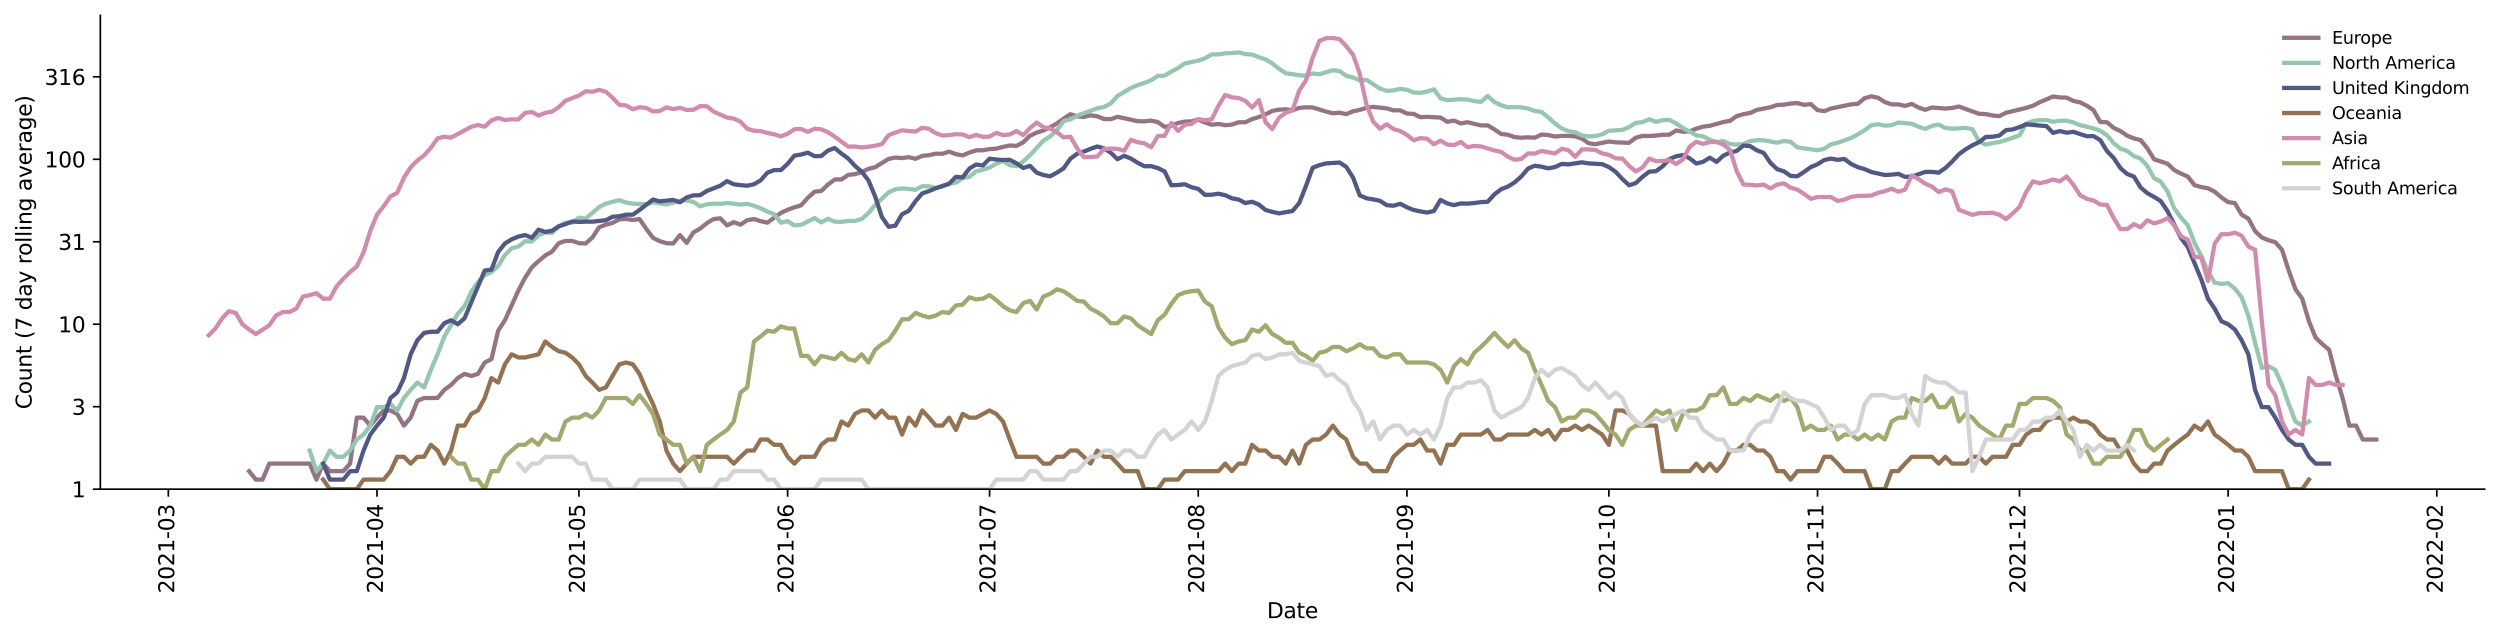 <?xml version="1.0" encoding="utf-8" standalone="no"?>
<!DOCTYPE svg PUBLIC "-//W3C//DTD SVG 1.1//EN"
  "http://www.w3.org/Graphics/SVG/1.1/DTD/svg11.dtd">
<svg height="298.621pt" version="1.1" viewBox="0 0 1170.166 298.621" width="1170.166pt" xmlns="http://www.w3.org/2000/svg" xmlns:xlink="http://www.w3.org/1999/xlink">
 <defs>
  <style type="text/css">*{stroke-linecap:butt;stroke-linejoin:round;}</style>
 </defs>
 <g id="figure_1">
  <g id="patch_1">
   <path d="M 0 298.621 
L 1170.166 298.621 
L 1170.166 0 
L 0 0 
z
" style="fill:#ffffff;"/>
  </g>
  <g id="axes_1">
   <g id="patch_2">
    <path d="M 46.966 228.96 
L 1162.966 228.96 
L 1162.966 7.2 
L 46.966 7.2 
z
" style="fill:#ffffff;"/>
   </g>
   <g id="matplotlib.axis_1">
    <g id="xtick_1">
     <g id="line2d_1">
      <defs>
       <path d="M 0 0 
L 0 3.5 
" id="mea54d2755e" style="stroke:#000000;stroke-width:0.8;"/>
      </defs>
      <g>
       <use style="stroke:#000000;stroke-width:0.8;" x="78.788" xlink:href="#mea54d2755e" y="228.96"/>
      </g>
     </g>
     <g id="text_1">
      <!-- 2021-03 -->
      <g transform="translate(81.548 277.743)rotate(-90)scale(0.1 -0.1)">
       <defs>
        <path d="M 1228 531 
L 3431 531 
L 3431 0 
L 469 0 
L 469 531 
Q 828 903 1448 1529 
Q 2069 2156 2228 2338 
Q 2531 2678 2651 2914 
Q 2772 3150 2772 3378 
Q 2772 3750 2511 3984 
Q 2250 4219 1831 4219 
Q 1534 4219 1204 4116 
Q 875 4013 500 3803 
L 500 4441 
Q 881 4594 1212 4672 
Q 1544 4750 1819 4750 
Q 2544 4750 2975 4387 
Q 3406 4025 3406 3419 
Q 3406 3131 3298 2873 
Q 3191 2616 2906 2266 
Q 2828 2175 2409 1742 
Q 1991 1309 1228 531 
z
" id="DejaVuSans-32" transform="scale(0.016)"/>
        <path d="M 2034 4250 
Q 1547 4250 1301 3770 
Q 1056 3291 1056 2328 
Q 1056 1369 1301 889 
Q 1547 409 2034 409 
Q 2525 409 2770 889 
Q 3016 1369 3016 2328 
Q 3016 3291 2770 3770 
Q 2525 4250 2034 4250 
z
M 2034 4750 
Q 2819 4750 3233 4129 
Q 3647 3509 3647 2328 
Q 3647 1150 3233 529 
Q 2819 -91 2034 -91 
Q 1250 -91 836 529 
Q 422 1150 422 2328 
Q 422 3509 836 4129 
Q 1250 4750 2034 4750 
z
" id="DejaVuSans-30" transform="scale(0.016)"/>
        <path d="M 794 531 
L 1825 531 
L 1825 4091 
L 703 3866 
L 703 4441 
L 1819 4666 
L 2450 4666 
L 2450 531 
L 3481 531 
L 3481 0 
L 794 0 
L 794 531 
z
" id="DejaVuSans-31" transform="scale(0.016)"/>
        <path d="M 313 2009 
L 1997 2009 
L 1997 1497 
L 313 1497 
L 313 2009 
z
" id="DejaVuSans-2d" transform="scale(0.016)"/>
        <path d="M 2597 2516 
Q 3050 2419 3304 2112 
Q 3559 1806 3559 1356 
Q 3559 666 3084 287 
Q 2609 -91 1734 -91 
Q 1441 -91 1130 -33 
Q 819 25 488 141 
L 488 750 
Q 750 597 1062 519 
Q 1375 441 1716 441 
Q 2309 441 2620 675 
Q 2931 909 2931 1356 
Q 2931 1769 2642 2001 
Q 2353 2234 1838 2234 
L 1294 2234 
L 1294 2753 
L 1863 2753 
Q 2328 2753 2575 2939 
Q 2822 3125 2822 3475 
Q 2822 3834 2567 4026 
Q 2313 4219 1838 4219 
Q 1578 4219 1281 4162 
Q 984 4106 628 3988 
L 628 4550 
Q 988 4650 1302 4700 
Q 1616 4750 1894 4750 
Q 2613 4750 3031 4423 
Q 3450 4097 3450 3541 
Q 3450 3153 3228 2886 
Q 3006 2619 2597 2516 
z
" id="DejaVuSans-33" transform="scale(0.016)"/>
       </defs>
       <use xlink:href="#DejaVuSans-32"/>
       <use x="63.623" xlink:href="#DejaVuSans-30"/>
       <use x="127.246" xlink:href="#DejaVuSans-32"/>
       <use x="190.869" xlink:href="#DejaVuSans-31"/>
       <use x="254.492" xlink:href="#DejaVuSans-2d"/>
       <use x="290.576" xlink:href="#DejaVuSans-30"/>
       <use x="354.199" xlink:href="#DejaVuSans-33"/>
      </g>
     </g>
    </g>
    <g id="xtick_2">
     <g id="line2d_2">
      <g>
       <use style="stroke:#000000;stroke-width:0.8;" x="176.462" xlink:href="#mea54d2755e" y="228.96"/>
      </g>
     </g>
     <g id="text_2">
      <!-- 2021-04 -->
      <g transform="translate(179.221 277.743)rotate(-90)scale(0.1 -0.1)">
       <defs>
        <path d="M 2419 4116 
L 825 1625 
L 2419 1625 
L 2419 4116 
z
M 2253 4666 
L 3047 4666 
L 3047 1625 
L 3713 1625 
L 3713 1100 
L 3047 1100 
L 3047 0 
L 2419 0 
L 2419 1100 
L 313 1100 
L 313 1709 
L 2253 4666 
z
" id="DejaVuSans-34" transform="scale(0.016)"/>
       </defs>
       <use xlink:href="#DejaVuSans-32"/>
       <use x="63.623" xlink:href="#DejaVuSans-30"/>
       <use x="127.246" xlink:href="#DejaVuSans-32"/>
       <use x="190.869" xlink:href="#DejaVuSans-31"/>
       <use x="254.492" xlink:href="#DejaVuSans-2d"/>
       <use x="290.576" xlink:href="#DejaVuSans-30"/>
       <use x="354.199" xlink:href="#DejaVuSans-34"/>
      </g>
     </g>
    </g>
    <g id="xtick_3">
     <g id="line2d_3">
      <g>
       <use style="stroke:#000000;stroke-width:0.8;" x="270.985" xlink:href="#mea54d2755e" y="228.96"/>
      </g>
     </g>
     <g id="text_3">
      <!-- 2021-05 -->
      <g transform="translate(273.744 277.743)rotate(-90)scale(0.1 -0.1)">
       <defs>
        <path d="M 691 4666 
L 3169 4666 
L 3169 4134 
L 1269 4134 
L 1269 2991 
Q 1406 3038 1543 3061 
Q 1681 3084 1819 3084 
Q 2600 3084 3056 2656 
Q 3513 2228 3513 1497 
Q 3513 744 3044 326 
Q 2575 -91 1722 -91 
Q 1428 -91 1123 -41 
Q 819 9 494 109 
L 494 744 
Q 775 591 1075 516 
Q 1375 441 1709 441 
Q 2250 441 2565 725 
Q 2881 1009 2881 1497 
Q 2881 1984 2565 2268 
Q 2250 2553 1709 2553 
Q 1456 2553 1204 2497 
Q 953 2441 691 2322 
L 691 4666 
z
" id="DejaVuSans-35" transform="scale(0.016)"/>
       </defs>
       <use xlink:href="#DejaVuSans-32"/>
       <use x="63.623" xlink:href="#DejaVuSans-30"/>
       <use x="127.246" xlink:href="#DejaVuSans-32"/>
       <use x="190.869" xlink:href="#DejaVuSans-31"/>
       <use x="254.492" xlink:href="#DejaVuSans-2d"/>
       <use x="290.576" xlink:href="#DejaVuSans-30"/>
       <use x="354.199" xlink:href="#DejaVuSans-35"/>
      </g>
     </g>
    </g>
    <g id="xtick_4">
     <g id="line2d_4">
      <g>
       <use style="stroke:#000000;stroke-width:0.8;" x="368.658" xlink:href="#mea54d2755e" y="228.96"/>
      </g>
     </g>
     <g id="text_4">
      <!-- 2021-06 -->
      <g transform="translate(371.418 277.743)rotate(-90)scale(0.1 -0.1)">
       <defs>
        <path d="M 2113 2584 
Q 1688 2584 1439 2293 
Q 1191 2003 1191 1497 
Q 1191 994 1439 701 
Q 1688 409 2113 409 
Q 2538 409 2786 701 
Q 3034 994 3034 1497 
Q 3034 2003 2786 2293 
Q 2538 2584 2113 2584 
z
M 3366 4563 
L 3366 3988 
Q 3128 4100 2886 4159 
Q 2644 4219 2406 4219 
Q 1781 4219 1451 3797 
Q 1122 3375 1075 2522 
Q 1259 2794 1537 2939 
Q 1816 3084 2150 3084 
Q 2853 3084 3261 2657 
Q 3669 2231 3669 1497 
Q 3669 778 3244 343 
Q 2819 -91 2113 -91 
Q 1303 -91 875 529 
Q 447 1150 447 2328 
Q 447 3434 972 4092 
Q 1497 4750 2381 4750 
Q 2619 4750 2861 4703 
Q 3103 4656 3366 4563 
z
" id="DejaVuSans-36" transform="scale(0.016)"/>
       </defs>
       <use xlink:href="#DejaVuSans-32"/>
       <use x="63.623" xlink:href="#DejaVuSans-30"/>
       <use x="127.246" xlink:href="#DejaVuSans-32"/>
       <use x="190.869" xlink:href="#DejaVuSans-31"/>
       <use x="254.492" xlink:href="#DejaVuSans-2d"/>
       <use x="290.576" xlink:href="#DejaVuSans-30"/>
       <use x="354.199" xlink:href="#DejaVuSans-36"/>
      </g>
     </g>
    </g>
    <g id="xtick_5">
     <g id="line2d_5">
      <g>
       <use style="stroke:#000000;stroke-width:0.8;" x="463.181" xlink:href="#mea54d2755e" y="228.96"/>
      </g>
     </g>
     <g id="text_5">
      <!-- 2021-07 -->
      <g transform="translate(465.941 277.743)rotate(-90)scale(0.1 -0.1)">
       <defs>
        <path d="M 525 4666 
L 3525 4666 
L 3525 4397 
L 1831 0 
L 1172 0 
L 2766 4134 
L 525 4134 
L 525 4666 
z
" id="DejaVuSans-37" transform="scale(0.016)"/>
       </defs>
       <use xlink:href="#DejaVuSans-32"/>
       <use x="63.623" xlink:href="#DejaVuSans-30"/>
       <use x="127.246" xlink:href="#DejaVuSans-32"/>
       <use x="190.869" xlink:href="#DejaVuSans-31"/>
       <use x="254.492" xlink:href="#DejaVuSans-2d"/>
       <use x="290.576" xlink:href="#DejaVuSans-30"/>
       <use x="354.199" xlink:href="#DejaVuSans-37"/>
      </g>
     </g>
    </g>
    <g id="xtick_6">
     <g id="line2d_6">
      <g>
       <use style="stroke:#000000;stroke-width:0.8;" x="560.855" xlink:href="#mea54d2755e" y="228.96"/>
      </g>
     </g>
     <g id="text_6">
      <!-- 2021-08 -->
      <g transform="translate(563.614 277.743)rotate(-90)scale(0.1 -0.1)">
       <defs>
        <path d="M 2034 2216 
Q 1584 2216 1326 1975 
Q 1069 1734 1069 1313 
Q 1069 891 1326 650 
Q 1584 409 2034 409 
Q 2484 409 2743 651 
Q 3003 894 3003 1313 
Q 3003 1734 2745 1975 
Q 2488 2216 2034 2216 
z
M 1403 2484 
Q 997 2584 770 2862 
Q 544 3141 544 3541 
Q 544 4100 942 4425 
Q 1341 4750 2034 4750 
Q 2731 4750 3128 4425 
Q 3525 4100 3525 3541 
Q 3525 3141 3298 2862 
Q 3072 2584 2669 2484 
Q 3125 2378 3379 2068 
Q 3634 1759 3634 1313 
Q 3634 634 3220 271 
Q 2806 -91 2034 -91 
Q 1263 -91 848 271 
Q 434 634 434 1313 
Q 434 1759 690 2068 
Q 947 2378 1403 2484 
z
M 1172 3481 
Q 1172 3119 1398 2916 
Q 1625 2713 2034 2713 
Q 2441 2713 2670 2916 
Q 2900 3119 2900 3481 
Q 2900 3844 2670 4047 
Q 2441 4250 2034 4250 
Q 1625 4250 1398 4047 
Q 1172 3844 1172 3481 
z
" id="DejaVuSans-38" transform="scale(0.016)"/>
       </defs>
       <use xlink:href="#DejaVuSans-32"/>
       <use x="63.623" xlink:href="#DejaVuSans-30"/>
       <use x="127.246" xlink:href="#DejaVuSans-32"/>
       <use x="190.869" xlink:href="#DejaVuSans-31"/>
       <use x="254.492" xlink:href="#DejaVuSans-2d"/>
       <use x="290.576" xlink:href="#DejaVuSans-30"/>
       <use x="354.199" xlink:href="#DejaVuSans-38"/>
      </g>
     </g>
    </g>
    <g id="xtick_7">
     <g id="line2d_7">
      <g>
       <use style="stroke:#000000;stroke-width:0.8;" x="658.529" xlink:href="#mea54d2755e" y="228.96"/>
      </g>
     </g>
     <g id="text_7">
      <!-- 2021-09 -->
      <g transform="translate(661.288 277.743)rotate(-90)scale(0.1 -0.1)">
       <defs>
        <path d="M 703 97 
L 703 672 
Q 941 559 1184 500 
Q 1428 441 1663 441 
Q 2288 441 2617 861 
Q 2947 1281 2994 2138 
Q 2813 1869 2534 1725 
Q 2256 1581 1919 1581 
Q 1219 1581 811 2004 
Q 403 2428 403 3163 
Q 403 3881 828 4315 
Q 1253 4750 1959 4750 
Q 2769 4750 3195 4129 
Q 3622 3509 3622 2328 
Q 3622 1225 3098 567 
Q 2575 -91 1691 -91 
Q 1453 -91 1209 -44 
Q 966 3 703 97 
z
M 1959 2075 
Q 2384 2075 2632 2365 
Q 2881 2656 2881 3163 
Q 2881 3666 2632 3958 
Q 2384 4250 1959 4250 
Q 1534 4250 1286 3958 
Q 1038 3666 1038 3163 
Q 1038 2656 1286 2365 
Q 1534 2075 1959 2075 
z
" id="DejaVuSans-39" transform="scale(0.016)"/>
       </defs>
       <use xlink:href="#DejaVuSans-32"/>
       <use x="63.623" xlink:href="#DejaVuSans-30"/>
       <use x="127.246" xlink:href="#DejaVuSans-32"/>
       <use x="190.869" xlink:href="#DejaVuSans-31"/>
       <use x="254.492" xlink:href="#DejaVuSans-2d"/>
       <use x="290.576" xlink:href="#DejaVuSans-30"/>
       <use x="354.199" xlink:href="#DejaVuSans-39"/>
      </g>
     </g>
    </g>
    <g id="xtick_8">
     <g id="line2d_8">
      <g>
       <use style="stroke:#000000;stroke-width:0.8;" x="753.051" xlink:href="#mea54d2755e" y="228.96"/>
      </g>
     </g>
     <g id="text_8">
      <!-- 2021-10 -->
      <g transform="translate(755.811 277.743)rotate(-90)scale(0.1 -0.1)">
       <use xlink:href="#DejaVuSans-32"/>
       <use x="63.623" xlink:href="#DejaVuSans-30"/>
       <use x="127.246" xlink:href="#DejaVuSans-32"/>
       <use x="190.869" xlink:href="#DejaVuSans-31"/>
       <use x="254.492" xlink:href="#DejaVuSans-2d"/>
       <use x="290.576" xlink:href="#DejaVuSans-31"/>
       <use x="354.199" xlink:href="#DejaVuSans-30"/>
      </g>
     </g>
    </g>
    <g id="xtick_9">
     <g id="line2d_9">
      <g>
       <use style="stroke:#000000;stroke-width:0.8;" x="850.725" xlink:href="#mea54d2755e" y="228.96"/>
      </g>
     </g>
     <g id="text_9">
      <!-- 2021-11 -->
      <g transform="translate(853.484 277.743)rotate(-90)scale(0.1 -0.1)">
       <use xlink:href="#DejaVuSans-32"/>
       <use x="63.623" xlink:href="#DejaVuSans-30"/>
       <use x="127.246" xlink:href="#DejaVuSans-32"/>
       <use x="190.869" xlink:href="#DejaVuSans-31"/>
       <use x="254.492" xlink:href="#DejaVuSans-2d"/>
       <use x="290.576" xlink:href="#DejaVuSans-31"/>
       <use x="354.199" xlink:href="#DejaVuSans-31"/>
      </g>
     </g>
    </g>
    <g id="xtick_10">
     <g id="line2d_10">
      <g>
       <use style="stroke:#000000;stroke-width:0.8;" x="945.248" xlink:href="#mea54d2755e" y="228.96"/>
      </g>
     </g>
     <g id="text_10">
      <!-- 2021-12 -->
      <g transform="translate(948.007 277.743)rotate(-90)scale(0.1 -0.1)">
       <use xlink:href="#DejaVuSans-32"/>
       <use x="63.623" xlink:href="#DejaVuSans-30"/>
       <use x="127.246" xlink:href="#DejaVuSans-32"/>
       <use x="190.869" xlink:href="#DejaVuSans-31"/>
       <use x="254.492" xlink:href="#DejaVuSans-2d"/>
       <use x="290.576" xlink:href="#DejaVuSans-31"/>
       <use x="354.199" xlink:href="#DejaVuSans-32"/>
      </g>
     </g>
    </g>
    <g id="xtick_11">
     <g id="line2d_11">
      <g>
       <use style="stroke:#000000;stroke-width:0.8;" x="1042.922" xlink:href="#mea54d2755e" y="228.96"/>
      </g>
     </g>
     <g id="text_11">
      <!-- 2022-01 -->
      <g transform="translate(1045.681 277.743)rotate(-90)scale(0.1 -0.1)">
       <use xlink:href="#DejaVuSans-32"/>
       <use x="63.623" xlink:href="#DejaVuSans-30"/>
       <use x="127.246" xlink:href="#DejaVuSans-32"/>
       <use x="190.869" xlink:href="#DejaVuSans-32"/>
       <use x="254.492" xlink:href="#DejaVuSans-2d"/>
       <use x="290.576" xlink:href="#DejaVuSans-30"/>
       <use x="354.199" xlink:href="#DejaVuSans-31"/>
      </g>
     </g>
    </g>
    <g id="xtick_12">
     <g id="line2d_12">
      <g>
       <use style="stroke:#000000;stroke-width:0.8;" x="1140.595" xlink:href="#mea54d2755e" y="228.96"/>
      </g>
     </g>
     <g id="text_12">
      <!-- 2022-02 -->
      <g transform="translate(1143.355 277.743)rotate(-90)scale(0.1 -0.1)">
       <use xlink:href="#DejaVuSans-32"/>
       <use x="63.623" xlink:href="#DejaVuSans-30"/>
       <use x="127.246" xlink:href="#DejaVuSans-32"/>
       <use x="190.869" xlink:href="#DejaVuSans-32"/>
       <use x="254.492" xlink:href="#DejaVuSans-2d"/>
       <use x="290.576" xlink:href="#DejaVuSans-30"/>
       <use x="354.199" xlink:href="#DejaVuSans-32"/>
      </g>
     </g>
    </g>
    <g id="text_13">
     <!-- Date -->
     <g transform="translate(593.015 289.341)scale(0.1 -0.1)">
      <defs>
       <path d="M 1259 4147 
L 1259 519 
L 2022 519 
Q 2988 519 3436 956 
Q 3884 1394 3884 2338 
Q 3884 3275 3436 3711 
Q 2988 4147 2022 4147 
L 1259 4147 
z
M 628 4666 
L 1925 4666 
Q 3281 4666 3915 4102 
Q 4550 3538 4550 2338 
Q 4550 1131 3912 565 
Q 3275 0 1925 0 
L 628 0 
L 628 4666 
z
" id="DejaVuSans-44" transform="scale(0.016)"/>
       <path d="M 2194 1759 
Q 1497 1759 1228 1600 
Q 959 1441 959 1056 
Q 959 750 1161 570 
Q 1363 391 1709 391 
Q 2188 391 2477 730 
Q 2766 1069 2766 1631 
L 2766 1759 
L 2194 1759 
z
M 3341 1997 
L 3341 0 
L 2766 0 
L 2766 531 
Q 2569 213 2275 61 
Q 1981 -91 1556 -91 
Q 1019 -91 701 211 
Q 384 513 384 1019 
Q 384 1609 779 1909 
Q 1175 2209 1959 2209 
L 2766 2209 
L 2766 2266 
Q 2766 2663 2505 2880 
Q 2244 3097 1772 3097 
Q 1472 3097 1187 3025 
Q 903 2953 641 2809 
L 641 3341 
Q 956 3463 1253 3523 
Q 1550 3584 1831 3584 
Q 2591 3584 2966 3190 
Q 3341 2797 3341 1997 
z
" id="DejaVuSans-61" transform="scale(0.016)"/>
       <path d="M 1172 4494 
L 1172 3500 
L 2356 3500 
L 2356 3053 
L 1172 3053 
L 1172 1153 
Q 1172 725 1289 603 
Q 1406 481 1766 481 
L 2356 481 
L 2356 0 
L 1766 0 
Q 1100 0 847 248 
Q 594 497 594 1153 
L 594 3053 
L 172 3053 
L 172 3500 
L 594 3500 
L 594 4494 
L 1172 4494 
z
" id="DejaVuSans-74" transform="scale(0.016)"/>
       <path d="M 3597 1894 
L 3597 1613 
L 953 1613 
Q 991 1019 1311 708 
Q 1631 397 2203 397 
Q 2534 397 2845 478 
Q 3156 559 3463 722 
L 3463 178 
Q 3153 47 2828 -22 
Q 2503 -91 2169 -91 
Q 1331 -91 842 396 
Q 353 884 353 1716 
Q 353 2575 817 3079 
Q 1281 3584 2069 3584 
Q 2775 3584 3186 3129 
Q 3597 2675 3597 1894 
z
M 3022 2063 
Q 3016 2534 2758 2815 
Q 2500 3097 2075 3097 
Q 1594 3097 1305 2825 
Q 1016 2553 972 2059 
L 3022 2063 
z
" id="DejaVuSans-65" transform="scale(0.016)"/>
      </defs>
      <use xlink:href="#DejaVuSans-44"/>
      <use x="77.002" xlink:href="#DejaVuSans-61"/>
      <use x="138.281" xlink:href="#DejaVuSans-74"/>
      <use x="177.49" xlink:href="#DejaVuSans-65"/>
     </g>
    </g>
   </g>
   <g id="matplotlib.axis_2">
    <g id="ytick_1">
     <g id="line2d_13">
      <defs>
       <path d="M 0 0 
L -3.5 0 
" id="m2b99427074" style="stroke:#000000;stroke-width:0.8;"/>
      </defs>
      <g>
       <use style="stroke:#000000;stroke-width:0.8;" x="46.966" xlink:href="#m2b99427074" y="228.96"/>
      </g>
     </g>
     <g id="text_14">
      <!-- 1 -->
      <g transform="translate(33.603 232.759)scale(0.1 -0.1)">
       <use xlink:href="#DejaVuSans-31"/>
      </g>
     </g>
    </g>
    <g id="ytick_2">
     <g id="line2d_14">
      <g>
       <use style="stroke:#000000;stroke-width:0.8;" x="46.966" xlink:href="#m2b99427074" y="190.359"/>
      </g>
     </g>
     <g id="text_15">
      <!-- 3 -->
      <g transform="translate(33.603 194.159)scale(0.1 -0.1)">
       <use xlink:href="#DejaVuSans-33"/>
      </g>
     </g>
    </g>
    <g id="ytick_3">
     <g id="line2d_15">
      <g>
       <use style="stroke:#000000;stroke-width:0.8;" x="46.966" xlink:href="#m2b99427074" y="151.759"/>
      </g>
     </g>
     <g id="text_16">
      <!-- 10 -->
      <g transform="translate(27.241 155.558)scale(0.1 -0.1)">
       <use xlink:href="#DejaVuSans-31"/>
       <use x="63.623" xlink:href="#DejaVuSans-30"/>
      </g>
     </g>
    </g>
    <g id="ytick_4">
     <g id="line2d_16">
      <g>
       <use style="stroke:#000000;stroke-width:0.8;" x="46.966" xlink:href="#m2b99427074" y="113.158"/>
      </g>
     </g>
     <g id="text_17">
      <!-- 31 -->
      <g transform="translate(27.241 116.958)scale(0.1 -0.1)">
       <use xlink:href="#DejaVuSans-33"/>
       <use x="63.623" xlink:href="#DejaVuSans-31"/>
      </g>
     </g>
    </g>
    <g id="ytick_5">
     <g id="line2d_17">
      <g>
       <use style="stroke:#000000;stroke-width:0.8;" x="46.966" xlink:href="#m2b99427074" y="74.558"/>
      </g>
     </g>
     <g id="text_18">
      <!-- 100 -->
      <g transform="translate(20.878 78.357)scale(0.1 -0.1)">
       <use xlink:href="#DejaVuSans-31"/>
       <use x="63.623" xlink:href="#DejaVuSans-30"/>
       <use x="127.246" xlink:href="#DejaVuSans-30"/>
      </g>
     </g>
    </g>
    <g id="ytick_6">
     <g id="line2d_18">
      <g>
       <use style="stroke:#000000;stroke-width:0.8;" x="46.966" xlink:href="#m2b99427074" y="35.957"/>
      </g>
     </g>
     <g id="text_19">
      <!-- 316 -->
      <g transform="translate(20.878 39.757)scale(0.1 -0.1)">
       <use xlink:href="#DejaVuSans-33"/>
       <use x="63.623" xlink:href="#DejaVuSans-31"/>
       <use x="127.246" xlink:href="#DejaVuSans-36"/>
      </g>
     </g>
    </g>
    <g id="text_20">
     <!-- Count (7 day rolling average) -->
     <g transform="translate(14.798 191.548)rotate(-90)scale(0.1 -0.1)">
      <defs>
       <path d="M 4122 4306 
L 4122 3641 
Q 3803 3938 3442 4084 
Q 3081 4231 2675 4231 
Q 1875 4231 1450 3742 
Q 1025 3253 1025 2328 
Q 1025 1406 1450 917 
Q 1875 428 2675 428 
Q 3081 428 3442 575 
Q 3803 722 4122 1019 
L 4122 359 
Q 3791 134 3420 21 
Q 3050 -91 2638 -91 
Q 1578 -91 968 557 
Q 359 1206 359 2328 
Q 359 3453 968 4101 
Q 1578 4750 2638 4750 
Q 3056 4750 3426 4639 
Q 3797 4528 4122 4306 
z
" id="DejaVuSans-43" transform="scale(0.016)"/>
       <path d="M 1959 3097 
Q 1497 3097 1228 2736 
Q 959 2375 959 1747 
Q 959 1119 1226 758 
Q 1494 397 1959 397 
Q 2419 397 2687 759 
Q 2956 1122 2956 1747 
Q 2956 2369 2687 2733 
Q 2419 3097 1959 3097 
z
M 1959 3584 
Q 2709 3584 3137 3096 
Q 3566 2609 3566 1747 
Q 3566 888 3137 398 
Q 2709 -91 1959 -91 
Q 1206 -91 779 398 
Q 353 888 353 1747 
Q 353 2609 779 3096 
Q 1206 3584 1959 3584 
z
" id="DejaVuSans-6f" transform="scale(0.016)"/>
       <path d="M 544 1381 
L 544 3500 
L 1119 3500 
L 1119 1403 
Q 1119 906 1312 657 
Q 1506 409 1894 409 
Q 2359 409 2629 706 
Q 2900 1003 2900 1516 
L 2900 3500 
L 3475 3500 
L 3475 0 
L 2900 0 
L 2900 538 
Q 2691 219 2414 64 
Q 2138 -91 1772 -91 
Q 1169 -91 856 284 
Q 544 659 544 1381 
z
M 1991 3584 
L 1991 3584 
z
" id="DejaVuSans-75" transform="scale(0.016)"/>
       <path d="M 3513 2113 
L 3513 0 
L 2938 0 
L 2938 2094 
Q 2938 2591 2744 2837 
Q 2550 3084 2163 3084 
Q 1697 3084 1428 2787 
Q 1159 2491 1159 1978 
L 1159 0 
L 581 0 
L 581 3500 
L 1159 3500 
L 1159 2956 
Q 1366 3272 1645 3428 
Q 1925 3584 2291 3584 
Q 2894 3584 3203 3211 
Q 3513 2838 3513 2113 
z
" id="DejaVuSans-6e" transform="scale(0.016)"/>
       <path id="DejaVuSans-20" transform="scale(0.016)"/>
       <path d="M 1984 4856 
Q 1566 4138 1362 3434 
Q 1159 2731 1159 2009 
Q 1159 1288 1364 580 
Q 1569 -128 1984 -844 
L 1484 -844 
Q 1016 -109 783 600 
Q 550 1309 550 2009 
Q 550 2706 781 3412 
Q 1013 4119 1484 4856 
L 1984 4856 
z
" id="DejaVuSans-28" transform="scale(0.016)"/>
       <path d="M 2906 2969 
L 2906 4863 
L 3481 4863 
L 3481 0 
L 2906 0 
L 2906 525 
Q 2725 213 2448 61 
Q 2172 -91 1784 -91 
Q 1150 -91 751 415 
Q 353 922 353 1747 
Q 353 2572 751 3078 
Q 1150 3584 1784 3584 
Q 2172 3584 2448 3432 
Q 2725 3281 2906 2969 
z
M 947 1747 
Q 947 1113 1208 752 
Q 1469 391 1925 391 
Q 2381 391 2643 752 
Q 2906 1113 2906 1747 
Q 2906 2381 2643 2742 
Q 2381 3103 1925 3103 
Q 1469 3103 1208 2742 
Q 947 2381 947 1747 
z
" id="DejaVuSans-64" transform="scale(0.016)"/>
       <path d="M 2059 -325 
Q 1816 -950 1584 -1140 
Q 1353 -1331 966 -1331 
L 506 -1331 
L 506 -850 
L 844 -850 
Q 1081 -850 1212 -737 
Q 1344 -625 1503 -206 
L 1606 56 
L 191 3500 
L 800 3500 
L 1894 763 
L 2988 3500 
L 3597 3500 
L 2059 -325 
z
" id="DejaVuSans-79" transform="scale(0.016)"/>
       <path d="M 2631 2963 
Q 2534 3019 2420 3045 
Q 2306 3072 2169 3072 
Q 1681 3072 1420 2755 
Q 1159 2438 1159 1844 
L 1159 0 
L 581 0 
L 581 3500 
L 1159 3500 
L 1159 2956 
Q 1341 3275 1631 3429 
Q 1922 3584 2338 3584 
Q 2397 3584 2469 3576 
Q 2541 3569 2628 3553 
L 2631 2963 
z
" id="DejaVuSans-72" transform="scale(0.016)"/>
       <path d="M 603 4863 
L 1178 4863 
L 1178 0 
L 603 0 
L 603 4863 
z
" id="DejaVuSans-6c" transform="scale(0.016)"/>
       <path d="M 603 3500 
L 1178 3500 
L 1178 0 
L 603 0 
L 603 3500 
z
M 603 4863 
L 1178 4863 
L 1178 4134 
L 603 4134 
L 603 4863 
z
" id="DejaVuSans-69" transform="scale(0.016)"/>
       <path d="M 2906 1791 
Q 2906 2416 2648 2759 
Q 2391 3103 1925 3103 
Q 1463 3103 1205 2759 
Q 947 2416 947 1791 
Q 947 1169 1205 825 
Q 1463 481 1925 481 
Q 2391 481 2648 825 
Q 2906 1169 2906 1791 
z
M 3481 434 
Q 3481 -459 3084 -895 
Q 2688 -1331 1869 -1331 
Q 1566 -1331 1297 -1286 
Q 1028 -1241 775 -1147 
L 775 -588 
Q 1028 -725 1275 -790 
Q 1522 -856 1778 -856 
Q 2344 -856 2625 -561 
Q 2906 -266 2906 331 
L 2906 616 
Q 2728 306 2450 153 
Q 2172 0 1784 0 
Q 1141 0 747 490 
Q 353 981 353 1791 
Q 353 2603 747 3093 
Q 1141 3584 1784 3584 
Q 2172 3584 2450 3431 
Q 2728 3278 2906 2969 
L 2906 3500 
L 3481 3500 
L 3481 434 
z
" id="DejaVuSans-67" transform="scale(0.016)"/>
       <path d="M 191 3500 
L 800 3500 
L 1894 563 
L 2988 3500 
L 3597 3500 
L 2284 0 
L 1503 0 
L 191 3500 
z
" id="DejaVuSans-76" transform="scale(0.016)"/>
       <path d="M 513 4856 
L 1013 4856 
Q 1481 4119 1714 3412 
Q 1947 2706 1947 2009 
Q 1947 1309 1714 600 
Q 1481 -109 1013 -844 
L 513 -844 
Q 928 -128 1133 580 
Q 1338 1288 1338 2009 
Q 1338 2731 1133 3434 
Q 928 4138 513 4856 
z
" id="DejaVuSans-29" transform="scale(0.016)"/>
      </defs>
      <use xlink:href="#DejaVuSans-43"/>
      <use x="69.824" xlink:href="#DejaVuSans-6f"/>
      <use x="131.006" xlink:href="#DejaVuSans-75"/>
      <use x="194.385" xlink:href="#DejaVuSans-6e"/>
      <use x="257.764" xlink:href="#DejaVuSans-74"/>
      <use x="296.973" xlink:href="#DejaVuSans-20"/>
      <use x="328.76" xlink:href="#DejaVuSans-28"/>
      <use x="367.773" xlink:href="#DejaVuSans-37"/>
      <use x="431.396" xlink:href="#DejaVuSans-20"/>
      <use x="463.184" xlink:href="#DejaVuSans-64"/>
      <use x="526.66" xlink:href="#DejaVuSans-61"/>
      <use x="587.939" xlink:href="#DejaVuSans-79"/>
      <use x="647.119" xlink:href="#DejaVuSans-20"/>
      <use x="678.906" xlink:href="#DejaVuSans-72"/>
      <use x="717.77" xlink:href="#DejaVuSans-6f"/>
      <use x="778.951" xlink:href="#DejaVuSans-6c"/>
      <use x="806.734" xlink:href="#DejaVuSans-6c"/>
      <use x="834.518" xlink:href="#DejaVuSans-69"/>
      <use x="862.301" xlink:href="#DejaVuSans-6e"/>
      <use x="925.68" xlink:href="#DejaVuSans-67"/>
      <use x="989.156" xlink:href="#DejaVuSans-20"/>
      <use x="1020.943" xlink:href="#DejaVuSans-61"/>
      <use x="1082.223" xlink:href="#DejaVuSans-76"/>
      <use x="1141.402" xlink:href="#DejaVuSans-65"/>
      <use x="1202.926" xlink:href="#DejaVuSans-72"/>
      <use x="1244.039" xlink:href="#DejaVuSans-61"/>
      <use x="1305.318" xlink:href="#DejaVuSans-67"/>
      <use x="1368.795" xlink:href="#DejaVuSans-65"/>
      <use x="1430.318" xlink:href="#DejaVuSans-29"/>
     </g>
    </g>
   </g>
   <g id="line2d_19">
    <path clip-path="url(#p1653e96d22)" d="M 116.597 220.534 
L 119.748 224.483 
L 122.899 224.483 
L 126.05 217.001 
L 144.954 217.001 
L 148.105 224.483 
L 151.256 217.001 
L 154.407 220.534 
L 160.708 220.534 
L 163.859 217.001 
L 167.01 195.481 
L 170.16 195.481 
L 173.311 199.21 
L 176.462 195.481 
L 179.613 192.126 
L 182.763 192.126 
L 185.914 193.762 
L 189.065 199.21 
L 192.216 195.481 
L 195.367 187.649 
L 198.517 186.28 
L 204.819 186.28 
L 207.97 182.48 
L 211.12 180.167 
L 214.271 176.972 
L 217.422 174.999 
L 220.573 175.971 
L 223.723 174.999 
L 226.874 169.694 
L 230.025 168.097 
L 233.176 154.763 
L 236.326 149.896 
L 242.628 136.001 
L 245.779 129.988 
L 248.929 125.107 
L 252.08 122.207 
L 255.231 119.539 
L 258.382 117.755 
L 261.533 113.825 
L 264.683 112.761 
L 267.834 112.761 
L 270.985 113.825 
L 274.136 113.98 
L 277.286 111.153 
L 280.437 106.375 
L 283.588 105.16 
L 286.739 104.335 
L 289.889 102.632 
L 293.04 102.522 
L 296.191 102.966 
L 299.342 102.522 
L 302.492 107.125 
L 305.643 111.296 
L 308.794 112.911 
L 311.945 113.825 
L 315.095 113.98 
L 318.246 110.031 
L 321.397 113.671 
L 324.548 108.812 
L 327.699 106.999 
L 330.849 104.451 
L 334 102.522 
L 337.151 102.193 
L 340.302 105.52 
L 343.452 103.987 
L 346.603 105.16 
L 349.754 103.078 
L 352.905 102.522 
L 356.055 103.53 
L 359.206 104.219 
L 362.357 101.867 
L 365.508 99.669 
L 368.658 98.183 
L 371.809 97.04 
L 374.96 96.116 
L 378.111 92.575 
L 381.262 89.746 
L 384.412 89.372 
L 387.563 86.38 
L 390.714 84.012 
L 393.865 84.012 
L 397.015 81.86 
L 400.166 81.505 
L 403.317 80.575 
L 406.468 79.062 
L 409.618 78.25 
L 415.92 74.367 
L 419.071 73.753 
L 422.221 73.988 
L 425.372 73.567 
L 428.523 74.319 
L 431.674 72.968 
L 434.824 72.649 
L 437.975 71.933 
L 441.126 71.977 
L 444.277 70.973 
L 447.428 72.155 
L 450.578 72.74 
L 453.729 71.406 
L 456.88 70.375 
L 460.031 70.333 
L 463.181 69.789 
L 466.332 69.582 
L 469.483 68.766 
L 472.634 68.088 
L 475.784 68.286 
L 478.935 66.582 
L 482.086 63.551 
L 485.237 62.067 
L 488.387 61.091 
L 491.538 59.587 
L 494.689 57.797 
L 497.84 55.522 
L 500.99 53.469 
L 504.141 54.454 
L 507.292 54.744 
L 510.443 53.958 
L 513.594 54.454 
L 516.744 55.686 
L 519.895 55.795 
L 523.046 54.665 
L 532.498 56.711 
L 535.649 56.795 
L 538.8 56.458 
L 541.95 57.135 
L 545.101 59.404 
L 548.252 58.83 
L 551.403 57.565 
L 554.553 56.936 
L 557.704 56.795 
L 560.855 55.987 
L 564.006 57.335 
L 567.156 58.383 
L 570.307 58.03 
L 573.458 58.591 
L 576.609 58.324 
L 579.76 57.221 
L 582.91 57.249 
L 586.061 55.74 
L 589.212 54.797 
L 592.363 53.546 
L 595.513 51.922 
L 598.664 51.342 
L 601.815 51.151 
L 604.966 51.607 
L 608.116 50.513 
L 611.267 50.211 
L 614.418 50.304 
L 620.719 52.241 
L 623.87 53.013 
L 627.021 52.737 
L 630.172 53.444 
L 633.322 52.069 
L 636.473 51.438 
L 639.624 50.467 
L 642.775 50.026 
L 649.076 50.725 
L 652.227 51.655 
L 655.378 51.631 
L 658.529 53.164 
L 661.679 53.291 
L 664.83 54.877 
L 667.981 54.691 
L 674.282 55.037 
L 677.433 57.021 
L 680.584 56.431 
L 683.735 57.768 
L 686.885 57.221 
L 693.187 58.71 
L 696.338 58.68 
L 699.488 60.551 
L 702.639 62.734 
L 705.79 63.072 
L 708.941 64.178 
L 712.092 64.46 
L 715.242 64.284 
L 718.393 64.46 
L 721.544 62.97 
L 724.695 63.208 
L 727.845 63.898 
L 730.996 63.62 
L 734.147 63.586 
L 737.298 63.829 
L 740.448 64.888 
L 743.599 67.038 
L 746.75 67.5 
L 753.051 66.244 
L 756.202 66.62 
L 762.504 66.847 
L 765.655 64.46 
L 768.805 63.62 
L 771.956 63.655 
L 775.107 63.448 
L 778.258 63.072 
L 781.408 63.038 
L 784.559 61.059 
L 787.71 61.673 
L 790.861 61.511 
L 794.011 60.206 
L 797.162 59.282 
L 800.313 58.889 
L 806.614 57.135 
L 809.765 56.542 
L 812.916 54.323 
L 816.067 53.444 
L 819.217 52.862 
L 822.368 51.438 
L 828.67 50.211 
L 831.821 49.139 
L 834.971 48.982 
L 838.122 48.451 
L 841.273 48.253 
L 844.424 49.094 
L 847.574 48.715 
L 850.725 51.558 
L 853.876 52.02 
L 857.027 50.795 
L 866.479 48.849 
L 869.63 48.583 
L 872.78 45.952 
L 875.931 45.066 
L 879.082 45.769 
L 882.233 47.776 
L 885.383 48.849 
L 888.534 48.871 
L 891.685 49.568 
L 894.836 48.627 
L 897.987 50.327 
L 901.137 51.39 
L 904.288 50.327 
L 910.59 50.819 
L 913.74 50.537 
L 916.891 49.842 
L 923.193 52.167 
L 926.343 53.24 
L 929.494 53.393 
L 932.645 54.062 
L 935.796 54.349 
L 938.946 52.787 
L 948.399 50.513 
L 951.549 49.5 
L 954.7 47.862 
L 961.002 45.165 
L 964.153 45.607 
L 967.303 45.708 
L 970.454 47.241 
L 973.605 47.905 
L 976.756 49.478 
L 979.906 51.558 
L 983.057 57.107 
L 986.208 57.221 
L 989.359 59.864 
L 992.509 61.349 
L 995.66 63.517 
L 998.811 64.781 
L 1001.962 65.578 
L 1005.112 69.458 
L 1008.263 74.558 
L 1014.565 76.632 
L 1017.715 79.615 
L 1020.866 81.27 
L 1024.017 82.644 
L 1027.168 86.654 
L 1030.319 87.559 
L 1033.469 88.128 
L 1036.62 89.746 
L 1039.771 92.411 
L 1042.922 94.602 
L 1046.072 95.04 
L 1049.223 100.489 
L 1052.374 102.302 
L 1055.525 108.153 
L 1058.675 111.153 
L 1061.826 112.463 
L 1064.977 113.365 
L 1068.128 116.897 
L 1071.278 126.656 
L 1074.429 135.407 
L 1077.58 139.8 
L 1080.731 150.352 
L 1083.881 158.064 
L 1087.032 161.087 
L 1090.183 163.718 
L 1093.334 175.971 
L 1096.485 186.28 
L 1099.635 199.21 
L 1102.786 199.21 
L 1105.937 205.72 
L 1112.238 205.72 
L 1112.238 205.72 
" style="fill:none;stroke:#947383;stroke-linecap:square;stroke-width:2;"/>
   </g>
   <g id="line2d_20">
    <path clip-path="url(#p1653e96d22)" d="M 144.954 210.889 
L 148.105 220.534 
L 151.256 217.001 
L 154.407 210.889 
L 157.557 213.806 
L 160.708 213.806 
L 163.859 210.889 
L 167.01 205.72 
L 170.16 203.407 
L 173.311 199.21 
L 176.462 190.566 
L 179.613 190.566 
L 182.763 189.076 
L 185.914 192.126 
L 189.065 186.28 
L 192.216 182.48 
L 195.367 179.068 
L 198.517 181.304 
L 201.668 173.136 
L 204.819 165.836 
L 207.97 157.491 
L 214.271 146.865 
L 217.422 143.333 
L 220.573 136.605 
L 223.723 132.052 
L 226.874 128.759 
L 230.025 127.343 
L 233.176 124.464 
L 236.326 119.356 
L 239.477 116.227 
L 242.628 115.407 
L 245.779 112.911 
L 248.929 113.061 
L 252.08 110.169 
L 255.231 108.812 
L 258.382 109.079 
L 261.533 106.128 
L 264.683 104.219 
L 267.834 104.219 
L 270.985 101.867 
L 274.136 102.302 
L 280.437 96.946 
L 283.588 95.306 
L 289.889 93.658 
L 293.04 94.777 
L 296.191 95.306 
L 302.492 95.664 
L 305.643 94.689 
L 311.945 95.664 
L 315.095 94.864 
L 318.246 93.913 
L 321.397 93.827 
L 324.548 94.515 
L 327.699 96.575 
L 330.849 95.574 
L 334 95.306 
L 337.151 95.395 
L 340.302 95.04 
L 343.452 95.306 
L 346.603 95.754 
L 349.754 95.395 
L 352.905 96.299 
L 356.055 97.512 
L 359.206 99.067 
L 362.357 100.282 
L 365.508 104.219 
L 368.658 103.53 
L 371.809 105.52 
L 374.96 105.279 
L 381.262 102.084 
L 384.412 104.103 
L 387.563 102.412 
L 390.714 103.758 
L 393.865 103.872 
L 397.015 103.416 
L 400.166 103.416 
L 403.317 102.522 
L 406.468 99.77 
L 409.618 95.935 
L 415.92 90.049 
L 419.071 88.635 
L 422.221 88.2 
L 425.372 88.417 
L 428.523 88.854 
L 431.674 87.138 
L 434.824 87.208 
L 437.975 87.914 
L 441.126 87.278 
L 444.277 86.108 
L 447.428 85.505 
L 450.578 83.383 
L 453.729 82.766 
L 456.88 80.176 
L 460.031 79.448 
L 463.181 78.411 
L 466.332 76.632 
L 469.483 75.284 
L 472.634 77.353 
L 475.784 77.825 
L 478.935 75.579 
L 482.086 72.695 
L 488.387 65.835 
L 491.538 63.863 
L 494.689 60.963 
L 497.84 56.683 
L 500.99 55.905 
L 504.141 54.218 
L 507.292 52.937 
L 510.443 51.873 
L 513.594 50.678 
L 516.744 50.095 
L 519.895 48.407 
L 523.046 44.927 
L 529.347 41.168 
L 532.498 39.815 
L 535.649 38.794 
L 538.8 37.58 
L 541.95 35.5 
L 545.101 35.425 
L 548.252 33.513 
L 551.403 31.864 
L 554.553 29.685 
L 560.855 28.379 
L 564.006 27.309 
L 567.156 25.465 
L 570.307 25.465 
L 573.458 24.97 
L 576.609 24.817 
L 579.76 24.525 
L 582.91 25.299 
L 586.061 25.542 
L 589.212 26.752 
L 592.363 27.804 
L 595.513 29.697 
L 598.664 32.228 
L 601.815 34.268 
L 608.116 35.188 
L 611.267 35.455 
L 614.418 34.398 
L 617.569 34.761 
L 623.87 32.871 
L 627.021 33.26 
L 630.172 35.53 
L 633.322 36.271 
L 636.473 37.644 
L 639.624 37.374 
L 645.926 41.505 
L 649.076 42.521 
L 652.227 42.301 
L 655.378 41.613 
L 658.529 41.991 
L 661.679 43.323 
L 664.83 43.418 
L 667.981 42.911 
L 671.132 41.793 
L 674.282 46.054 
L 677.433 46.904 
L 683.735 46.404 
L 686.885 46.632 
L 690.036 47.326 
L 693.187 47.69 
L 696.338 44.927 
L 699.488 47.776 
L 702.639 49.274 
L 705.79 50.211 
L 708.941 50.141 
L 712.092 50.211 
L 715.242 50.866 
L 718.393 51.947 
L 721.544 52.413 
L 724.695 54.93 
L 727.845 57.826 
L 730.996 60.143 
L 734.147 61.413 
L 737.298 61.87 
L 740.448 63.414 
L 743.599 63.863 
L 746.75 63.69 
L 749.901 62.869 
L 753.051 61.22 
L 759.353 60.804 
L 762.504 59.495 
L 765.655 57.536 
L 768.805 57.164 
L 771.956 55.795 
L 775.107 57.05 
L 778.258 56.264 
L 781.408 56.125 
L 784.559 57.768 
L 787.71 59.957 
L 790.861 61.543 
L 794.011 63.379 
L 797.162 63.829 
L 800.313 65.431 
L 803.464 66.62 
L 806.614 66.02 
L 809.765 67.384 
L 812.916 67.695 
L 816.067 67.423 
L 819.217 66.02 
L 822.368 65.614 
L 825.519 65.651 
L 831.821 66.809 
L 834.971 66.02 
L 838.122 66.356 
L 841.273 68.968 
L 850.725 70.375 
L 853.876 69.623 
L 857.027 67.539 
L 860.177 66.809 
L 866.479 64.567 
L 869.63 62.869 
L 872.78 60.963 
L 875.931 58.65 
L 879.082 58.118 
L 882.233 58.8 
L 885.383 58.591 
L 888.534 57.364 
L 894.836 57.913 
L 897.987 59.312 
L 901.137 60.331 
L 904.288 58.92 
L 907.439 58.294 
L 910.59 59.926 
L 913.74 60.237 
L 916.891 60.112 
L 920.042 59.802 
L 923.193 60.488 
L 926.343 66.244 
L 929.494 67.695 
L 932.645 66.962 
L 935.796 66.469 
L 938.946 65.541 
L 945.248 63.345 
L 948.399 57.797 
L 951.549 56.626 
L 954.7 56.236 
L 957.851 56.18 
L 961.002 56.993 
L 964.153 56.542 
L 967.303 56.486 
L 970.454 57.307 
L 973.605 58.561 
L 979.906 60.081 
L 983.057 61.22 
L 986.208 63.311 
L 989.359 67 
L 992.509 69.623 
L 995.66 70.673 
L 998.811 73.105 
L 1001.962 74.224 
L 1005.112 77.72 
L 1008.263 83.383 
L 1011.414 85.044 
L 1014.565 89.671 
L 1017.715 97.607 
L 1020.866 101.867 
L 1024.017 105.399 
L 1027.168 113.671 
L 1030.319 119.723 
L 1033.469 127.112 
L 1036.62 132.319 
L 1039.771 132.86 
L 1042.922 132.588 
L 1046.072 135.114 
L 1049.223 139.136 
L 1052.374 147.704 
L 1055.525 160.46 
L 1058.675 172.241 
L 1061.826 171.371 
L 1064.977 173.136 
L 1068.128 180.167 
L 1071.278 189.076 
L 1074.429 197.294 
L 1077.58 199.21 
L 1080.731 197.294 
L 1080.731 197.294 
" style="fill:none;stroke:#96c6ad;stroke-linecap:square;stroke-width:2;"/>
   </g>
   <g id="line2d_21">
    <path clip-path="url(#p1653e96d22)" d="M 151.256 217.001 
L 154.407 224.483 
L 160.708 224.483 
L 163.859 220.534 
L 167.01 220.534 
L 170.16 210.889 
L 173.311 203.407 
L 176.462 199.21 
L 179.613 195.481 
L 182.763 186.28 
L 185.914 183.7 
L 189.065 176.972 
L 192.216 165.836 
L 195.367 159.24 
L 198.517 155.828 
L 201.668 155.291 
L 204.819 155.291 
L 207.97 151.283 
L 211.12 149.896 
L 214.271 151.759 
L 217.422 149.002 
L 226.874 126.656 
L 230.025 126.206 
L 233.176 117.929 
L 236.326 113.98 
L 239.477 112.021 
L 242.628 110.728 
L 245.779 110.031 
L 248.929 111.296 
L 252.08 107.507 
L 255.231 108.547 
L 258.382 108.023 
L 261.533 105.883 
L 264.683 104.922 
L 267.834 103.643 
L 270.985 103.872 
L 274.136 103.758 
L 277.286 103.758 
L 283.588 103.078 
L 286.739 101.437 
L 289.889 101.224 
L 293.04 100.489 
L 296.191 100.489 
L 299.342 98.28 
L 305.643 93.405 
L 308.794 94.256 
L 315.095 93.573 
L 318.246 94.689 
L 321.397 92.411 
L 324.548 91.446 
L 327.699 91.367 
L 330.849 89.372 
L 337.151 86.93 
L 340.302 84.783 
L 343.452 86.244 
L 346.603 86.654 
L 349.754 86.93 
L 352.905 86.244 
L 356.055 84.395 
L 359.206 80.805 
L 362.357 79.615 
L 365.508 79.615 
L 368.658 76.683 
L 371.809 72.876 
L 374.96 72.334 
L 378.111 71.449 
L 381.262 73.105 
L 384.412 73.013 
L 387.563 70.46 
L 390.714 69.294 
L 393.865 71.889 
L 397.015 74.177 
L 400.166 77.615 
L 403.317 80.347 
L 406.468 84.395 
L 409.618 91.925 
L 412.769 101.544 
L 415.92 106.128 
L 419.071 105.64 
L 422.221 100.282 
L 425.372 98.671 
L 428.523 94.169 
L 431.674 90.508 
L 434.824 89.446 
L 437.975 88.128 
L 444.277 85.973 
L 447.428 82.766 
L 450.578 83.011 
L 453.729 78.898 
L 456.88 76.991 
L 460.031 77.458 
L 463.181 74.272 
L 466.332 74.654 
L 469.483 74.895 
L 472.634 74.798 
L 475.784 76.429 
L 478.935 78.627 
L 482.086 77.615 
L 485.237 80.805 
L 488.387 81.92 
L 491.538 82.522 
L 494.689 80.805 
L 497.84 78.789 
L 500.99 74.319 
L 504.141 71.977 
L 507.292 70.93 
L 510.443 69.664 
L 513.594 68.565 
L 516.744 69.458 
L 519.895 71.449 
L 523.046 74.51 
L 526.197 72.922 
L 529.347 74.224 
L 532.498 76.177 
L 535.649 77.825 
L 538.8 77.773 
L 541.95 78.681 
L 545.101 80.233 
L 548.252 86.722 
L 551.403 86.585 
L 554.553 86.244 
L 557.704 87.629 
L 560.855 88.417 
L 564.006 91.209 
L 567.156 91.131 
L 570.307 90.663 
L 573.458 91.367 
L 576.609 92.821 
L 579.76 93.405 
L 582.91 95.04 
L 586.061 94.428 
L 589.212 95.754 
L 592.363 98.28 
L 595.513 99.166 
L 598.664 99.872 
L 604.966 98.77 
L 608.116 95.04 
L 611.267 87.068 
L 614.418 78.519 
L 617.569 77.301 
L 620.719 76.48 
L 627.021 76.077 
L 630.172 78.144 
L 633.322 83.135 
L 636.473 91.446 
L 639.624 92.821 
L 642.775 93.321 
L 645.926 93.998 
L 649.076 96.025 
L 652.227 96.299 
L 655.378 95.395 
L 658.529 97.04 
L 661.679 98.28 
L 664.83 98.967 
L 667.981 99.467 
L 671.132 98.77 
L 674.282 93.573 
L 677.433 95.217 
L 680.584 96.025 
L 683.735 95.217 
L 686.885 95.306 
L 690.036 95.04 
L 693.187 94.602 
L 696.338 94.428 
L 699.488 90.974 
L 702.639 88.562 
L 705.79 87.348 
L 708.941 85.373 
L 712.092 82.583 
L 715.242 78.898 
L 718.393 77.562 
L 721.544 78.037 
L 724.695 78.789 
L 727.845 78.197 
L 730.996 76.734 
L 734.147 76.94 
L 740.448 75.976 
L 743.599 76.48 
L 749.901 76.837 
L 753.051 78.197 
L 756.202 80.404 
L 759.353 83.759 
L 762.504 86.722 
L 765.655 85.705 
L 768.805 82.766 
L 771.956 80.347 
L 775.107 80.12 
L 778.258 77.825 
L 781.408 74.462 
L 784.559 73.151 
L 787.71 72.604 
L 790.861 74.082 
L 794.011 76.531 
L 797.162 75.728 
L 800.313 73.8 
L 803.464 75.777 
L 806.614 72.876 
L 809.765 71.406 
L 812.916 70.63 
L 816.067 68.127 
L 819.217 68.405 
L 822.368 70.375 
L 825.519 71.581 
L 828.67 76.177 
L 831.821 79.172 
L 834.971 80.176 
L 838.122 82.34 
L 841.273 82.522 
L 844.424 80.461 
L 847.574 78.197 
L 850.725 76.888 
L 853.876 74.895 
L 857.027 74.224 
L 860.177 74.798 
L 863.328 74.414 
L 866.479 76.786 
L 869.63 78.25 
L 872.78 79.172 
L 875.931 80.518 
L 882.233 81.92 
L 885.383 81.741 
L 888.534 81.387 
L 891.685 82.766 
L 894.836 82.705 
L 901.137 80.461 
L 904.288 80.461 
L 907.439 80.805 
L 910.59 78.627 
L 913.74 75.628 
L 916.891 72.2 
L 920.042 69.914 
L 923.193 68.009 
L 926.343 66.544 
L 929.494 64.073 
L 932.645 64.003 
L 935.796 63.482 
L 938.946 60.9 
L 942.097 60.582 
L 945.248 59.495 
L 948.399 58.177 
L 954.7 58.77 
L 957.851 59.01 
L 961.002 62.199 
L 964.153 61.349 
L 967.303 62.1 
L 970.454 61.706 
L 976.756 63.759 
L 979.906 63.69 
L 983.057 65.578 
L 986.208 70.715 
L 989.359 73.988 
L 992.509 78.681 
L 995.66 81.446 
L 998.811 82.644 
L 1001.962 87.771 
L 1005.112 90.431 
L 1008.263 92.167 
L 1011.414 94.169 
L 1014.565 98.868 
L 1020.866 111.44 
L 1024.017 115.569 
L 1030.319 130.747 
L 1033.469 139.8 
L 1036.62 144.469 
L 1039.771 150.352 
L 1042.922 151.759 
L 1046.072 154.244 
L 1049.223 159.24 
L 1052.374 165.836 
L 1055.525 182.48 
L 1058.675 190.566 
L 1061.826 190.566 
L 1064.977 195.481 
L 1068.128 201.243 
L 1071.278 205.72 
L 1074.429 208.205 
L 1077.58 208.205 
L 1080.731 213.806 
L 1083.881 217.001 
L 1090.183 217.001 
L 1090.183 217.001 
" style="fill:none;stroke:#525886;stroke-linecap:square;stroke-width:2;"/>
   </g>
   <g id="line2d_22">
    <path clip-path="url(#p1653e96d22)" d="M 151.256 224.483 
L 154.407 228.96 
L 167.01 228.96 
L 170.16 224.483 
L 179.613 224.483 
L 182.763 220.534 
L 185.914 213.806 
L 189.065 213.806 
L 192.216 217.001 
L 195.367 213.806 
L 198.517 213.806 
L 201.668 208.205 
L 204.819 210.889 
L 207.97 217.001 
L 211.12 210.889 
L 214.271 199.21 
L 217.422 199.21 
L 220.573 193.762 
L 223.723 192.126 
L 226.874 186.28 
L 230.025 176.972 
L 233.176 179.068 
L 236.326 170.522 
L 239.477 165.836 
L 242.628 167.326 
L 245.779 167.326 
L 252.08 165.836 
L 255.231 159.845 
L 258.382 162.376 
L 261.533 164.409 
L 264.683 165.115 
L 267.834 167.326 
L 270.985 170.522 
L 274.136 175.971 
L 277.286 179.068 
L 280.437 182.48 
L 283.588 181.304 
L 289.889 170.522 
L 293.04 169.694 
L 296.191 170.522 
L 299.342 174.999 
L 302.492 182.48 
L 305.643 189.076 
L 308.794 197.294 
L 311.945 210.889 
L 315.095 217.001 
L 318.246 220.534 
L 321.397 217.001 
L 324.548 213.806 
L 340.302 213.806 
L 343.452 217.001 
L 346.603 213.806 
L 349.754 210.889 
L 352.905 210.889 
L 356.055 205.72 
L 359.206 205.72 
L 362.357 208.205 
L 365.508 208.205 
L 368.658 213.806 
L 371.809 217.001 
L 374.96 213.806 
L 381.262 213.806 
L 384.412 208.205 
L 387.563 205.72 
L 390.714 205.72 
L 393.865 197.294 
L 397.015 199.21 
L 400.166 193.762 
L 403.317 192.126 
L 406.468 192.126 
L 409.618 195.481 
L 412.769 192.126 
L 415.92 195.481 
L 419.071 195.481 
L 422.221 203.407 
L 425.372 195.481 
L 428.523 199.21 
L 431.674 192.126 
L 434.824 195.481 
L 437.975 199.21 
L 441.126 199.21 
L 444.277 195.481 
L 447.428 201.243 
L 450.578 193.762 
L 453.729 195.481 
L 456.88 195.481 
L 463.181 192.126 
L 466.332 193.762 
L 469.483 197.294 
L 472.634 205.72 
L 475.784 213.806 
L 485.237 213.806 
L 488.387 217.001 
L 491.538 217.001 
L 494.689 213.806 
L 497.84 213.806 
L 500.99 210.889 
L 504.141 210.889 
L 507.292 213.806 
L 510.443 217.001 
L 513.594 210.889 
L 516.744 213.806 
L 519.895 213.806 
L 523.046 217.001 
L 526.197 220.534 
L 532.498 220.534 
L 535.649 228.96 
L 541.95 228.96 
L 545.101 224.483 
L 551.403 224.483 
L 554.553 220.534 
L 570.307 220.534 
L 573.458 217.001 
L 576.609 220.534 
L 579.76 217.001 
L 582.91 217.001 
L 586.061 208.205 
L 589.212 210.889 
L 592.363 210.889 
L 595.513 213.806 
L 598.664 213.806 
L 601.815 217.001 
L 604.966 210.889 
L 608.116 217.001 
L 611.267 208.205 
L 614.418 205.72 
L 617.569 205.72 
L 620.719 203.407 
L 623.87 199.21 
L 627.021 203.407 
L 630.172 205.72 
L 633.322 213.806 
L 636.473 217.001 
L 639.624 217.001 
L 642.775 220.534 
L 649.076 220.534 
L 652.227 213.806 
L 655.378 210.889 
L 658.529 208.205 
L 661.679 208.205 
L 664.83 205.72 
L 667.981 210.889 
L 671.132 210.889 
L 674.282 217.001 
L 677.433 208.205 
L 680.584 208.205 
L 683.735 203.407 
L 693.187 203.407 
L 696.338 201.243 
L 699.488 205.72 
L 702.639 205.72 
L 705.79 203.407 
L 715.242 203.407 
L 718.393 201.243 
L 721.544 203.407 
L 724.695 201.243 
L 727.845 205.72 
L 730.996 201.243 
L 734.147 201.243 
L 737.298 199.21 
L 740.448 201.243 
L 743.599 199.21 
L 749.901 203.407 
L 753.051 208.205 
L 756.202 192.126 
L 759.353 192.126 
L 762.504 193.762 
L 765.655 197.294 
L 768.805 199.21 
L 775.107 199.21 
L 778.258 220.534 
L 790.861 220.534 
L 794.011 217.001 
L 797.162 220.534 
L 800.313 217.001 
L 803.464 220.534 
L 806.614 217.001 
L 809.765 210.889 
L 812.916 210.889 
L 816.067 208.205 
L 819.217 208.205 
L 822.368 210.889 
L 825.519 210.889 
L 828.67 213.806 
L 831.821 220.534 
L 834.971 220.534 
L 838.122 224.483 
L 841.273 220.534 
L 850.725 220.534 
L 853.876 213.806 
L 857.027 213.806 
L 860.177 217.001 
L 863.328 220.534 
L 872.78 220.534 
L 875.931 228.96 
L 882.233 228.96 
L 885.383 220.534 
L 888.534 220.534 
L 891.685 217.001 
L 894.836 213.806 
L 904.288 213.806 
L 907.439 217.001 
L 910.59 213.806 
L 913.74 217.001 
L 920.042 217.001 
L 923.193 213.806 
L 926.343 213.806 
L 929.494 217.001 
L 932.645 213.806 
L 938.946 213.806 
L 942.097 208.205 
L 945.248 208.205 
L 948.399 203.407 
L 951.549 201.243 
L 954.7 201.243 
L 957.851 197.294 
L 961.002 195.481 
L 964.153 195.481 
L 967.303 197.294 
L 970.454 195.481 
L 973.605 197.294 
L 976.756 197.294 
L 979.906 199.21 
L 983.057 203.407 
L 986.208 205.72 
L 989.359 205.72 
L 992.509 210.889 
L 995.66 210.889 
L 998.811 217.001 
L 1001.962 220.534 
L 1005.112 220.534 
L 1008.263 217.001 
L 1011.414 217.001 
L 1014.565 210.889 
L 1017.715 208.205 
L 1020.866 205.72 
L 1024.017 203.407 
L 1027.168 199.21 
L 1030.319 201.243 
L 1033.469 197.294 
L 1036.62 203.407 
L 1039.771 205.72 
L 1042.922 208.205 
L 1046.072 210.889 
L 1049.223 210.889 
L 1052.374 213.806 
L 1055.525 220.534 
L 1068.128 220.534 
L 1071.278 228.96 
L 1077.58 228.96 
L 1080.731 224.483 
L 1080.731 224.483 
" style="fill:none;stroke:#937252;stroke-linecap:square;stroke-width:2;"/>
   </g>
   <g id="line2d_23">
    <path clip-path="url(#p1653e96d22)" d="M 97.693 156.927 
L 100.844 153.732 
L 103.994 149.002 
L 107.145 145.646 
L 110.296 146.454 
L 113.447 151.759 
L 116.597 154.244 
L 119.748 156.373 
L 126.05 152.241 
L 129.201 147.704 
L 132.351 146.048 
L 135.502 146.048 
L 138.653 144.469 
L 141.804 138.809 
L 144.954 138.164 
L 148.105 137.22 
L 151.256 139.8 
L 154.407 139.8 
L 157.557 133.968 
L 160.708 130.492 
L 163.859 127.343 
L 167.01 124.677 
L 170.16 118.104 
L 173.311 108.153 
L 176.462 100.489 
L 179.613 96.483 
L 182.763 91.925 
L 185.914 90.278 
L 189.065 83.197 
L 192.216 78.304 
L 195.367 75.089 
L 198.517 72.74 
L 201.668 69.171 
L 204.819 64.745 
L 207.97 63.968 
L 211.12 64.425 
L 220.573 59.343 
L 223.723 58.502 
L 226.874 59.282 
L 230.025 56.347 
L 233.176 55.225 
L 236.326 56.18 
L 239.477 55.85 
L 242.628 55.905 
L 245.779 52.862 
L 248.929 52.413 
L 252.08 54.088 
L 255.231 52.812 
L 258.382 52.265 
L 261.533 50.165 
L 264.683 47.157 
L 270.985 44.71 
L 274.136 42.743 
L 277.286 42.948 
L 280.437 42.046 
L 283.588 42.967 
L 286.739 45.789 
L 289.889 49.094 
L 293.04 49.342 
L 296.191 51.175 
L 299.342 50.211 
L 302.492 50.513 
L 305.643 52.167 
L 308.794 51.947 
L 311.945 50.257 
L 315.095 51.079 
L 318.246 50.467 
L 321.397 51.462 
L 324.548 51.366 
L 327.699 49.682 
L 330.849 49.728 
L 334 52.241 
L 340.302 55.037 
L 343.452 55.495 
L 346.603 56.965 
L 349.754 60.268 
L 352.905 61.188 
L 356.055 61.381 
L 359.206 62.232 
L 362.357 62.835 
L 365.508 63.829 
L 368.658 62.599 
L 371.809 60.488 
L 374.96 60.362 
L 378.111 61.706 
L 381.262 60.237 
L 384.412 60.519 
L 387.563 61.902 
L 390.714 63.968 
L 397.015 68.645 
L 400.166 68.565 
L 403.317 69.008 
L 406.468 68.685 
L 409.618 68.206 
L 412.769 67.462 
L 415.92 63.277 
L 419.071 62.067 
L 422.221 60.995 
L 425.372 61.349 
L 428.523 61.576 
L 431.674 59.802 
L 434.824 60.299 
L 437.975 62.332 
L 441.126 63.448 
L 444.277 63.242 
L 447.428 62.801 
L 450.578 62.936 
L 453.729 64.213 
L 456.88 63.14 
L 460.031 64.038 
L 463.181 63.968 
L 466.332 62.199 
L 469.483 63.242 
L 472.634 62.936 
L 475.784 61.349 
L 478.935 63.277 
L 482.086 59.988 
L 485.237 57.364 
L 488.387 59.556 
L 491.538 60.143 
L 494.689 61.87 
L 497.84 64.354 
L 500.99 63.933 
L 504.141 69.335 
L 507.292 73.567 
L 510.443 73.52 
L 513.594 73.243 
L 516.744 69.747 
L 519.895 69.54 
L 523.046 69.664 
L 526.197 70.545 
L 529.347 65.431 
L 532.498 66.582 
L 535.649 67.076 
L 538.8 68.968 
L 541.95 63.655 
L 545.101 63.586 
L 548.252 57.536 
L 551.403 61.284 
L 554.553 58.383 
L 557.704 57.972 
L 560.855 55.768 
L 564.006 56.264 
L 567.156 55.905 
L 570.307 49.523 
L 573.458 44.455 
L 576.609 45.586 
L 579.76 45.891 
L 582.91 47.199 
L 586.061 50.327 
L 589.212 46.862 
L 592.363 57.249 
L 595.513 60.425 
L 598.664 55.091 
L 601.815 52.812 
L 604.966 51.631 
L 608.116 42.411 
L 611.267 37.676 
L 614.418 26.994 
L 617.569 19.153 
L 620.719 17.848 
L 623.87 17.76 
L 627.021 18.337 
L 630.172 21.667 
L 633.322 25.62 
L 636.473 34.557 
L 639.624 49.094 
L 642.775 56.993 
L 645.926 60.299 
L 649.076 58.177 
L 652.227 60.394 
L 655.378 61.316 
L 658.529 63.14 
L 661.679 65.651 
L 664.83 64.638 
L 667.981 64.924 
L 671.132 67.539 
L 674.282 65.835 
L 677.433 67.695 
L 680.584 67.93 
L 683.735 66.469 
L 686.885 68.887 
L 690.036 68.325 
L 693.187 68.525 
L 699.488 70.418 
L 702.639 71.102 
L 705.79 73.335 
L 708.941 74.798 
L 712.092 74.367 
L 715.242 71.801 
L 718.393 71.889 
L 721.544 70.673 
L 727.845 71.845 
L 730.996 69.664 
L 734.147 70.291 
L 737.298 73.428 
L 740.448 69.914 
L 743.599 69.914 
L 746.75 70.207 
L 749.901 71.801 
L 753.051 72.469 
L 756.202 74.13 
L 759.353 74.224 
L 762.504 77.667 
L 765.655 80.233 
L 768.805 78.411 
L 771.956 74.224 
L 775.107 75.431 
L 778.258 75.333 
L 781.408 74.943 
L 784.559 76.734 
L 787.71 74.654 
L 790.861 68.685 
L 794.011 66.356 
L 797.162 67.384 
L 800.313 66.506 
L 803.464 66.356 
L 806.614 67.656 
L 809.765 70.165 
L 812.916 80.176 
L 816.067 86.38 
L 819.217 86.516 
L 822.368 86.791 
L 825.519 86.38 
L 828.67 88.2 
L 831.821 86.38 
L 834.971 85.839 
L 838.122 87.842 
L 841.273 88.781 
L 844.424 90.74 
L 847.574 93.07 
L 850.725 92.248 
L 857.027 92.248 
L 860.177 94.084 
L 863.328 93.405 
L 866.479 92.167 
L 869.63 91.685 
L 872.78 91.685 
L 875.931 91.526 
L 879.082 90.201 
L 882.233 89.521 
L 885.383 88.344 
L 888.534 89.746 
L 891.685 88.781 
L 894.836 82.099 
L 897.987 83.822 
L 901.137 85.973 
L 904.288 87.348 
L 907.439 89.897 
L 910.59 88.635 
L 913.74 89.596 
L 916.891 98.183 
L 923.193 100.593 
L 926.343 99.77 
L 929.494 99.77 
L 932.645 99.568 
L 935.796 100.489 
L 938.946 102.522 
L 942.097 99.872 
L 945.248 96.853 
L 948.399 89.822 
L 951.549 84.913 
L 954.7 85.772 
L 957.851 85.044 
L 961.002 84.012 
L 964.153 84.913 
L 967.303 82.583 
L 970.454 86.448 
L 973.605 91.367 
L 976.756 93.07 
L 979.906 93.827 
L 983.057 95.754 
L 986.208 95.935 
L 989.359 102.084 
L 992.509 107.252 
L 995.66 107.252 
L 998.811 104.922 
L 1001.962 106.375 
L 1005.112 103.078 
L 1008.263 104.568 
L 1011.414 103.643 
L 1014.565 102.084 
L 1017.715 105.52 
L 1020.866 110.588 
L 1024.017 112.167 
L 1027.168 120.28 
L 1030.319 120.468 
L 1033.469 131.524 
L 1036.62 113.98 
L 1039.771 109.62 
L 1042.922 109.62 
L 1046.072 108.945 
L 1049.223 110.308 
L 1052.374 115.407 
L 1055.525 116.897 
L 1058.675 150.352 
L 1061.826 180.167 
L 1064.977 184.965 
L 1068.128 197.294 
L 1071.278 203.407 
L 1074.429 201.243 
L 1077.58 203.407 
L 1080.731 176.972 
L 1083.881 180.167 
L 1087.032 180.167 
L 1090.183 179.068 
L 1093.334 180.167 
L 1096.485 180.167 
L 1096.485 180.167 
" style="fill:none;stroke:#d18cad;stroke-linecap:square;stroke-width:2;"/>
   </g>
   <g id="line2d_24">
    <path clip-path="url(#p1653e96d22)" d="M 211.12 213.806 
L 214.271 217.001 
L 217.422 217.001 
L 220.573 224.483 
L 223.723 224.483 
L 226.874 228.96 
L 230.025 220.534 
L 233.176 220.534 
L 236.326 213.806 
L 239.477 210.889 
L 242.628 208.205 
L 245.779 208.205 
L 248.929 205.72 
L 252.08 208.205 
L 255.231 203.407 
L 258.382 205.72 
L 261.533 205.72 
L 264.683 197.294 
L 267.834 195.481 
L 270.985 195.481 
L 274.136 193.762 
L 277.286 195.481 
L 280.437 192.126 
L 283.588 186.28 
L 293.04 186.28 
L 296.191 189.076 
L 299.342 184.965 
L 302.492 189.076 
L 305.643 193.762 
L 308.794 203.407 
L 311.945 205.72 
L 315.095 208.205 
L 318.246 208.205 
L 321.397 217.001 
L 324.548 213.806 
L 327.699 220.534 
L 330.849 208.205 
L 334 205.72 
L 337.151 203.407 
L 340.302 201.243 
L 343.452 197.294 
L 346.603 183.7 
L 349.754 181.304 
L 352.905 159.845 
L 356.055 157.491 
L 359.206 154.763 
L 362.357 155.291 
L 365.508 152.731 
L 368.658 153.732 
L 371.809 153.732 
L 374.96 166.573 
L 378.111 166.573 
L 381.262 170.522 
L 384.412 166.573 
L 390.714 168.097 
L 393.865 165.115 
L 397.015 168.097 
L 400.166 168.886 
L 403.317 165.836 
L 406.468 169.694 
L 409.618 163.718 
L 412.769 161.087 
L 415.92 159.24 
L 419.071 154.763 
L 422.221 149.446 
L 425.372 149.446 
L 428.523 146.454 
L 431.674 147.704 
L 434.824 148.563 
L 437.975 147.704 
L 441.126 146.048 
L 444.277 146.454 
L 447.428 142.962 
L 450.578 142.596 
L 453.729 139.136 
L 456.88 140.137 
L 460.031 139.8 
L 463.181 138.164 
L 466.332 140.478 
L 469.483 143.333 
L 472.634 145.249 
L 475.784 146.048 
L 478.935 141.875 
L 482.086 140.822 
L 485.237 144.857 
L 488.387 138.809 
L 491.538 137.532 
L 494.689 135.407 
L 497.84 136.301 
L 500.99 138.485 
L 504.141 140.822 
L 507.292 141.169 
L 510.443 144.469 
L 513.594 146.048 
L 516.744 148.131 
L 519.895 151.283 
L 523.046 151.283 
L 526.197 148.131 
L 529.347 149.002 
L 532.498 152.241 
L 538.8 156.373 
L 541.95 149.896 
L 545.101 147.282 
L 548.252 142.233 
L 551.403 138.164 
L 554.553 136.911 
L 557.704 136.301 
L 560.855 136.001 
L 564.006 141.169 
L 567.156 143.333 
L 570.307 153.228 
L 573.458 158.064 
L 576.609 161.087 
L 579.76 159.845 
L 582.91 159.24 
L 586.061 154.244 
L 589.212 155.291 
L 592.363 152.241 
L 595.513 156.373 
L 598.664 158.064 
L 601.815 160.46 
L 604.966 160.46 
L 608.116 165.115 
L 611.267 166.573 
L 614.418 168.886 
L 617.569 165.115 
L 620.719 164.409 
L 623.87 162.376 
L 627.021 162.376 
L 630.172 164.409 
L 633.322 163.04 
L 636.473 161.087 
L 639.624 163.04 
L 642.775 163.04 
L 645.926 166.573 
L 649.076 167.326 
L 652.227 165.836 
L 655.378 165.836 
L 658.529 169.694 
L 667.981 169.694 
L 671.132 170.522 
L 674.282 173.136 
L 677.433 179.068 
L 680.584 171.371 
L 683.735 168.097 
L 686.885 170.522 
L 690.036 165.115 
L 693.187 162.376 
L 696.338 159.24 
L 699.488 155.828 
L 702.639 159.24 
L 705.79 162.376 
L 708.941 159.24 
L 712.092 163.04 
L 715.242 165.115 
L 718.393 173.136 
L 721.544 180.167 
L 724.695 187.649 
L 727.845 190.566 
L 730.996 197.294 
L 734.147 195.481 
L 737.298 195.481 
L 740.448 192.126 
L 743.599 192.126 
L 746.75 193.762 
L 749.901 197.294 
L 753.051 201.243 
L 756.202 203.407 
L 759.353 208.205 
L 762.504 201.243 
L 765.655 199.21 
L 768.805 199.21 
L 771.956 195.481 
L 775.107 192.126 
L 778.258 193.762 
L 781.408 192.126 
L 784.559 201.243 
L 787.71 193.762 
L 790.861 192.126 
L 794.011 192.126 
L 797.162 190.566 
L 800.313 184.965 
L 803.464 184.965 
L 806.614 181.304 
L 809.765 189.076 
L 812.916 189.076 
L 816.067 186.28 
L 819.217 187.649 
L 822.368 184.965 
L 828.67 187.649 
L 831.821 184.965 
L 834.971 187.649 
L 838.122 186.28 
L 841.273 190.566 
L 844.424 201.243 
L 847.574 199.21 
L 850.725 201.243 
L 853.876 201.243 
L 857.027 199.21 
L 860.177 205.72 
L 863.328 203.407 
L 866.479 203.407 
L 869.63 205.72 
L 872.78 203.407 
L 875.931 205.72 
L 879.082 203.407 
L 882.233 205.72 
L 885.383 197.294 
L 888.534 195.481 
L 891.685 195.481 
L 894.836 186.28 
L 897.987 187.649 
L 901.137 187.649 
L 904.288 184.965 
L 907.439 190.566 
L 910.59 190.566 
L 913.74 186.28 
L 916.891 197.294 
L 920.042 193.762 
L 923.193 195.481 
L 926.343 199.21 
L 932.645 203.407 
L 935.796 205.72 
L 938.946 199.21 
L 942.097 199.21 
L 945.248 189.076 
L 948.399 189.076 
L 951.549 186.28 
L 957.851 186.28 
L 961.002 187.649 
L 964.153 190.566 
L 967.303 203.407 
L 970.454 205.72 
L 973.605 210.889 
L 976.756 210.889 
L 979.906 217.001 
L 983.057 217.001 
L 986.208 213.806 
L 992.509 213.806 
L 995.66 208.205 
L 998.811 201.243 
L 1001.962 201.243 
L 1005.112 208.205 
L 1008.263 210.889 
L 1011.414 208.205 
L 1014.565 205.72 
L 1014.565 205.72 
" style="fill:none;stroke:#a4a86f;stroke-linecap:square;stroke-width:2;"/>
   </g>
   <g id="line2d_25">
    <path clip-path="url(#p1653e96d22)" d="M 242.628 217.001 
L 245.779 220.534 
L 248.929 217.001 
L 252.08 217.001 
L 255.231 213.806 
L 267.834 213.806 
L 270.985 217.001 
L 274.136 217.001 
L 277.286 224.483 
L 283.588 224.483 
L 286.739 228.96 
L 296.191 228.96 
L 299.342 224.483 
L 318.246 224.483 
L 321.397 228.96 
L 334 228.96 
L 337.151 224.483 
L 340.302 224.483 
L 343.452 220.534 
L 356.055 220.534 
L 359.206 224.483 
L 362.357 224.483 
L 365.508 228.96 
L 381.262 228.96 
L 384.412 224.483 
L 403.317 224.483 
L 406.468 228.96 
L 463.181 228.96 
L 466.332 224.483 
L 478.935 224.483 
L 482.086 220.534 
L 485.237 220.534 
L 488.387 224.483 
L 497.84 224.483 
L 500.99 220.534 
L 504.141 220.534 
L 507.292 217.001 
L 510.443 213.806 
L 513.594 213.806 
L 516.744 210.889 
L 519.895 210.889 
L 523.046 213.806 
L 526.197 210.889 
L 529.347 210.889 
L 532.498 213.806 
L 535.649 213.806 
L 538.8 208.205 
L 541.95 203.407 
L 545.101 201.243 
L 548.252 205.72 
L 551.403 203.407 
L 554.553 201.243 
L 557.704 197.294 
L 560.855 201.243 
L 564.006 197.294 
L 567.156 187.649 
L 570.307 175.971 
L 573.458 173.136 
L 576.609 171.371 
L 582.91 169.694 
L 586.061 166.573 
L 589.212 165.836 
L 592.363 168.097 
L 595.513 167.326 
L 598.664 165.836 
L 601.815 165.836 
L 604.966 165.115 
L 608.116 168.886 
L 617.569 171.371 
L 620.719 175.971 
L 623.87 174.999 
L 627.021 178.003 
L 630.172 180.167 
L 633.322 187.649 
L 636.473 192.126 
L 639.624 201.243 
L 642.775 197.294 
L 645.926 205.72 
L 649.076 201.243 
L 652.227 199.21 
L 655.378 199.21 
L 658.529 203.407 
L 661.679 201.243 
L 664.83 203.407 
L 667.981 201.243 
L 671.132 205.72 
L 674.282 199.21 
L 677.433 186.28 
L 680.584 181.304 
L 683.735 181.304 
L 686.885 179.068 
L 690.036 179.068 
L 693.187 178.003 
L 696.338 181.304 
L 699.488 192.126 
L 702.639 195.481 
L 708.941 192.126 
L 712.092 190.566 
L 715.242 186.28 
L 718.393 176.972 
L 721.544 173.136 
L 724.695 175.971 
L 727.845 173.136 
L 730.996 172.241 
L 737.298 175.971 
L 740.448 180.167 
L 743.599 182.48 
L 746.75 179.068 
L 749.901 182.48 
L 753.051 186.28 
L 756.202 183.7 
L 759.353 186.28 
L 762.504 193.762 
L 765.655 197.294 
L 768.805 199.21 
L 775.107 195.481 
L 778.258 197.294 
L 784.559 193.762 
L 787.71 192.126 
L 790.861 195.481 
L 794.011 195.481 
L 797.162 201.243 
L 800.313 203.407 
L 803.464 205.72 
L 806.614 205.72 
L 809.765 210.889 
L 816.067 210.889 
L 819.217 203.407 
L 822.368 199.21 
L 825.519 197.294 
L 828.67 197.294 
L 834.971 183.7 
L 838.122 186.28 
L 841.273 187.649 
L 844.424 187.649 
L 850.725 190.566 
L 853.876 195.481 
L 857.027 201.243 
L 860.177 199.21 
L 863.328 199.21 
L 866.479 203.407 
L 869.63 201.243 
L 872.78 189.076 
L 875.931 184.965 
L 882.233 184.965 
L 885.383 186.28 
L 888.534 186.28 
L 891.685 184.965 
L 894.836 193.762 
L 897.987 199.21 
L 901.137 175.971 
L 904.288 178.003 
L 907.439 179.068 
L 910.59 179.068 
L 913.74 181.304 
L 916.891 183.7 
L 920.042 183.7 
L 923.193 220.534 
L 926.343 213.806 
L 929.494 205.72 
L 942.097 205.72 
L 945.248 201.243 
L 948.399 201.243 
L 951.549 197.294 
L 954.7 197.294 
L 957.851 195.481 
L 961.002 195.481 
L 964.153 192.126 
L 967.303 197.294 
L 970.454 201.243 
L 973.605 213.806 
L 976.756 208.205 
L 979.906 210.889 
L 983.057 208.205 
L 986.208 210.889 
L 992.509 210.889 
L 995.66 208.205 
L 998.811 210.889 
L 998.811 210.889 
" style="fill:none;stroke:#d3d3d3;stroke-linecap:square;stroke-width:2;"/>
   </g>
   <g id="patch_3">
    <path d="M 46.966 228.96 
L 46.966 7.2 
" style="fill:none;stroke:#000000;stroke-linecap:square;stroke-linejoin:miter;stroke-width:0.8;"/>
   </g>
   <g id="patch_4">
    <path d="M 46.966 228.96 
L 1162.966 228.96 
" style="fill:none;stroke:#000000;stroke-linecap:square;stroke-linejoin:miter;stroke-width:0.8;"/>
   </g>
   <g id="legend_1">
    <g id="line2d_26">
     <path d="M 1069.154 17.679 
L 1085.154 17.679 
" style="fill:none;stroke:#947383;stroke-linecap:square;stroke-width:2;"/>
    </g>
    <g id="line2d_27"/>
    <g id="text_21">
     <!-- Europe -->
     <g transform="translate(1091.554 20.479)scale(0.08 -0.08)">
      <defs>
       <path d="M 628 4666 
L 3578 4666 
L 3578 4134 
L 1259 4134 
L 1259 2753 
L 3481 2753 
L 3481 2222 
L 1259 2222 
L 1259 531 
L 3634 531 
L 3634 0 
L 628 0 
L 628 4666 
z
" id="DejaVuSans-45" transform="scale(0.016)"/>
       <path d="M 1159 525 
L 1159 -1331 
L 581 -1331 
L 581 3500 
L 1159 3500 
L 1159 2969 
Q 1341 3281 1617 3432 
Q 1894 3584 2278 3584 
Q 2916 3584 3314 3078 
Q 3713 2572 3713 1747 
Q 3713 922 3314 415 
Q 2916 -91 2278 -91 
Q 1894 -91 1617 61 
Q 1341 213 1159 525 
z
M 3116 1747 
Q 3116 2381 2855 2742 
Q 2594 3103 2138 3103 
Q 1681 3103 1420 2742 
Q 1159 2381 1159 1747 
Q 1159 1113 1420 752 
Q 1681 391 2138 391 
Q 2594 391 2855 752 
Q 3116 1113 3116 1747 
z
" id="DejaVuSans-70" transform="scale(0.016)"/>
      </defs>
      <use xlink:href="#DejaVuSans-45"/>
      <use x="63.184" xlink:href="#DejaVuSans-75"/>
      <use x="126.562" xlink:href="#DejaVuSans-72"/>
      <use x="165.426" xlink:href="#DejaVuSans-6f"/>
      <use x="226.607" xlink:href="#DejaVuSans-70"/>
      <use x="290.084" xlink:href="#DejaVuSans-65"/>
     </g>
    </g>
    <g id="line2d_28">
     <path d="M 1069.154 29.421 
L 1085.154 29.421 
" style="fill:none;stroke:#96c6ad;stroke-linecap:square;stroke-width:2;"/>
    </g>
    <g id="line2d_29"/>
    <g id="text_22">
     <!-- North America -->
     <g transform="translate(1091.554 32.221)scale(0.08 -0.08)">
      <defs>
       <path d="M 628 4666 
L 1478 4666 
L 3547 763 
L 3547 4666 
L 4159 4666 
L 4159 0 
L 3309 0 
L 1241 3903 
L 1241 0 
L 628 0 
L 628 4666 
z
" id="DejaVuSans-4e" transform="scale(0.016)"/>
       <path d="M 3513 2113 
L 3513 0 
L 2938 0 
L 2938 2094 
Q 2938 2591 2744 2837 
Q 2550 3084 2163 3084 
Q 1697 3084 1428 2787 
Q 1159 2491 1159 1978 
L 1159 0 
L 581 0 
L 581 4863 
L 1159 4863 
L 1159 2956 
Q 1366 3272 1645 3428 
Q 1925 3584 2291 3584 
Q 2894 3584 3203 3211 
Q 3513 2838 3513 2113 
z
" id="DejaVuSans-68" transform="scale(0.016)"/>
       <path d="M 2188 4044 
L 1331 1722 
L 3047 1722 
L 2188 4044 
z
M 1831 4666 
L 2547 4666 
L 4325 0 
L 3669 0 
L 3244 1197 
L 1141 1197 
L 716 0 
L 50 0 
L 1831 4666 
z
" id="DejaVuSans-41" transform="scale(0.016)"/>
       <path d="M 3328 2828 
Q 3544 3216 3844 3400 
Q 4144 3584 4550 3584 
Q 5097 3584 5394 3201 
Q 5691 2819 5691 2113 
L 5691 0 
L 5113 0 
L 5113 2094 
Q 5113 2597 4934 2840 
Q 4756 3084 4391 3084 
Q 3944 3084 3684 2787 
Q 3425 2491 3425 1978 
L 3425 0 
L 2847 0 
L 2847 2094 
Q 2847 2600 2669 2842 
Q 2491 3084 2119 3084 
Q 1678 3084 1418 2786 
Q 1159 2488 1159 1978 
L 1159 0 
L 581 0 
L 581 3500 
L 1159 3500 
L 1159 2956 
Q 1356 3278 1631 3431 
Q 1906 3584 2284 3584 
Q 2666 3584 2933 3390 
Q 3200 3197 3328 2828 
z
" id="DejaVuSans-6d" transform="scale(0.016)"/>
       <path d="M 3122 3366 
L 3122 2828 
Q 2878 2963 2633 3030 
Q 2388 3097 2138 3097 
Q 1578 3097 1268 2742 
Q 959 2388 959 1747 
Q 959 1106 1268 751 
Q 1578 397 2138 397 
Q 2388 397 2633 464 
Q 2878 531 3122 666 
L 3122 134 
Q 2881 22 2623 -34 
Q 2366 -91 2075 -91 
Q 1284 -91 818 406 
Q 353 903 353 1747 
Q 353 2603 823 3093 
Q 1294 3584 2113 3584 
Q 2378 3584 2631 3529 
Q 2884 3475 3122 3366 
z
" id="DejaVuSans-63" transform="scale(0.016)"/>
      </defs>
      <use xlink:href="#DejaVuSans-4e"/>
      <use x="74.805" xlink:href="#DejaVuSans-6f"/>
      <use x="135.986" xlink:href="#DejaVuSans-72"/>
      <use x="177.1" xlink:href="#DejaVuSans-74"/>
      <use x="216.309" xlink:href="#DejaVuSans-68"/>
      <use x="279.688" xlink:href="#DejaVuSans-20"/>
      <use x="311.475" xlink:href="#DejaVuSans-41"/>
      <use x="379.883" xlink:href="#DejaVuSans-6d"/>
      <use x="477.295" xlink:href="#DejaVuSans-65"/>
      <use x="538.818" xlink:href="#DejaVuSans-72"/>
      <use x="579.932" xlink:href="#DejaVuSans-69"/>
      <use x="607.715" xlink:href="#DejaVuSans-63"/>
      <use x="662.695" xlink:href="#DejaVuSans-61"/>
     </g>
    </g>
    <g id="line2d_30">
     <path d="M 1069.154 41.164 
L 1085.154 41.164 
" style="fill:none;stroke:#525886;stroke-linecap:square;stroke-width:2;"/>
    </g>
    <g id="line2d_31"/>
    <g id="text_23">
     <!-- United Kingdom -->
     <g transform="translate(1091.554 43.964)scale(0.08 -0.08)">
      <defs>
       <path d="M 556 4666 
L 1191 4666 
L 1191 1831 
Q 1191 1081 1462 751 
Q 1734 422 2344 422 
Q 2950 422 3222 751 
Q 3494 1081 3494 1831 
L 3494 4666 
L 4128 4666 
L 4128 1753 
Q 4128 841 3676 375 
Q 3225 -91 2344 -91 
Q 1459 -91 1007 375 
Q 556 841 556 1753 
L 556 4666 
z
" id="DejaVuSans-55" transform="scale(0.016)"/>
       <path d="M 628 4666 
L 1259 4666 
L 1259 2694 
L 3353 4666 
L 4166 4666 
L 1850 2491 
L 4331 0 
L 3500 0 
L 1259 2247 
L 1259 0 
L 628 0 
L 628 4666 
z
" id="DejaVuSans-4b" transform="scale(0.016)"/>
      </defs>
      <use xlink:href="#DejaVuSans-55"/>
      <use x="73.193" xlink:href="#DejaVuSans-6e"/>
      <use x="136.572" xlink:href="#DejaVuSans-69"/>
      <use x="164.355" xlink:href="#DejaVuSans-74"/>
      <use x="203.564" xlink:href="#DejaVuSans-65"/>
      <use x="265.088" xlink:href="#DejaVuSans-64"/>
      <use x="328.564" xlink:href="#DejaVuSans-20"/>
      <use x="360.352" xlink:href="#DejaVuSans-4b"/>
      <use x="425.928" xlink:href="#DejaVuSans-69"/>
      <use x="453.711" xlink:href="#DejaVuSans-6e"/>
      <use x="517.09" xlink:href="#DejaVuSans-67"/>
      <use x="580.566" xlink:href="#DejaVuSans-64"/>
      <use x="644.043" xlink:href="#DejaVuSans-6f"/>
      <use x="705.225" xlink:href="#DejaVuSans-6d"/>
     </g>
    </g>
    <g id="line2d_32">
     <path d="M 1069.154 52.906 
L 1085.154 52.906 
" style="fill:none;stroke:#937252;stroke-linecap:square;stroke-width:2;"/>
    </g>
    <g id="line2d_33"/>
    <g id="text_24">
     <!-- Oceania -->
     <g transform="translate(1091.554 55.706)scale(0.08 -0.08)">
      <defs>
       <path d="M 2522 4238 
Q 1834 4238 1429 3725 
Q 1025 3213 1025 2328 
Q 1025 1447 1429 934 
Q 1834 422 2522 422 
Q 3209 422 3611 934 
Q 4013 1447 4013 2328 
Q 4013 3213 3611 3725 
Q 3209 4238 2522 4238 
z
M 2522 4750 
Q 3503 4750 4090 4092 
Q 4678 3434 4678 2328 
Q 4678 1225 4090 567 
Q 3503 -91 2522 -91 
Q 1538 -91 948 565 
Q 359 1222 359 2328 
Q 359 3434 948 4092 
Q 1538 4750 2522 4750 
z
" id="DejaVuSans-4f" transform="scale(0.016)"/>
      </defs>
      <use xlink:href="#DejaVuSans-4f"/>
      <use x="78.711" xlink:href="#DejaVuSans-63"/>
      <use x="133.691" xlink:href="#DejaVuSans-65"/>
      <use x="195.215" xlink:href="#DejaVuSans-61"/>
      <use x="256.494" xlink:href="#DejaVuSans-6e"/>
      <use x="319.873" xlink:href="#DejaVuSans-69"/>
      <use x="347.656" xlink:href="#DejaVuSans-61"/>
     </g>
    </g>
    <g id="line2d_34">
     <path d="M 1069.154 64.649 
L 1085.154 64.649 
" style="fill:none;stroke:#d18cad;stroke-linecap:square;stroke-width:2;"/>
    </g>
    <g id="line2d_35"/>
    <g id="text_25">
     <!-- Asia -->
     <g transform="translate(1091.554 67.449)scale(0.08 -0.08)">
      <defs>
       <path d="M 2834 3397 
L 2834 2853 
Q 2591 2978 2328 3040 
Q 2066 3103 1784 3103 
Q 1356 3103 1142 2972 
Q 928 2841 928 2578 
Q 928 2378 1081 2264 
Q 1234 2150 1697 2047 
L 1894 2003 
Q 2506 1872 2764 1633 
Q 3022 1394 3022 966 
Q 3022 478 2636 193 
Q 2250 -91 1575 -91 
Q 1294 -91 989 -36 
Q 684 19 347 128 
L 347 722 
Q 666 556 975 473 
Q 1284 391 1588 391 
Q 1994 391 2212 530 
Q 2431 669 2431 922 
Q 2431 1156 2273 1281 
Q 2116 1406 1581 1522 
L 1381 1569 
Q 847 1681 609 1914 
Q 372 2147 372 2553 
Q 372 3047 722 3315 
Q 1072 3584 1716 3584 
Q 2034 3584 2315 3537 
Q 2597 3491 2834 3397 
z
" id="DejaVuSans-73" transform="scale(0.016)"/>
      </defs>
      <use xlink:href="#DejaVuSans-41"/>
      <use x="68.408" xlink:href="#DejaVuSans-73"/>
      <use x="120.508" xlink:href="#DejaVuSans-69"/>
      <use x="148.291" xlink:href="#DejaVuSans-61"/>
     </g>
    </g>
    <g id="line2d_36">
     <path d="M 1069.154 76.391 
L 1085.154 76.391 
" style="fill:none;stroke:#a4a86f;stroke-linecap:square;stroke-width:2;"/>
    </g>
    <g id="line2d_37"/>
    <g id="text_26">
     <!-- Africa -->
     <g transform="translate(1091.554 79.191)scale(0.08 -0.08)">
      <defs>
       <path d="M 2375 4863 
L 2375 4384 
L 1825 4384 
Q 1516 4384 1395 4259 
Q 1275 4134 1275 3809 
L 1275 3500 
L 2222 3500 
L 2222 3053 
L 1275 3053 
L 1275 0 
L 697 0 
L 697 3053 
L 147 3053 
L 147 3500 
L 697 3500 
L 697 3744 
Q 697 4328 969 4595 
Q 1241 4863 1831 4863 
L 2375 4863 
z
" id="DejaVuSans-66" transform="scale(0.016)"/>
      </defs>
      <use xlink:href="#DejaVuSans-41"/>
      <use x="64.783" xlink:href="#DejaVuSans-66"/>
      <use x="99.988" xlink:href="#DejaVuSans-72"/>
      <use x="141.102" xlink:href="#DejaVuSans-69"/>
      <use x="168.885" xlink:href="#DejaVuSans-63"/>
      <use x="223.865" xlink:href="#DejaVuSans-61"/>
     </g>
    </g>
    <g id="line2d_38">
     <path d="M 1069.154 88.134 
L 1085.154 88.134 
" style="fill:none;stroke:#d3d3d3;stroke-linecap:square;stroke-width:2;"/>
    </g>
    <g id="line2d_39"/>
    <g id="text_27">
     <!-- South America -->
     <g transform="translate(1091.554 90.934)scale(0.08 -0.08)">
      <defs>
       <path d="M 3425 4513 
L 3425 3897 
Q 3066 4069 2747 4153 
Q 2428 4238 2131 4238 
Q 1616 4238 1336 4038 
Q 1056 3838 1056 3469 
Q 1056 3159 1242 3001 
Q 1428 2844 1947 2747 
L 2328 2669 
Q 3034 2534 3370 2195 
Q 3706 1856 3706 1288 
Q 3706 609 3251 259 
Q 2797 -91 1919 -91 
Q 1588 -91 1214 -16 
Q 841 59 441 206 
L 441 856 
Q 825 641 1194 531 
Q 1563 422 1919 422 
Q 2459 422 2753 634 
Q 3047 847 3047 1241 
Q 3047 1584 2836 1778 
Q 2625 1972 2144 2069 
L 1759 2144 
Q 1053 2284 737 2584 
Q 422 2884 422 3419 
Q 422 4038 858 4394 
Q 1294 4750 2059 4750 
Q 2388 4750 2728 4690 
Q 3069 4631 3425 4513 
z
" id="DejaVuSans-53" transform="scale(0.016)"/>
      </defs>
      <use xlink:href="#DejaVuSans-53"/>
      <use x="63.477" xlink:href="#DejaVuSans-6f"/>
      <use x="124.658" xlink:href="#DejaVuSans-75"/>
      <use x="188.037" xlink:href="#DejaVuSans-74"/>
      <use x="227.246" xlink:href="#DejaVuSans-68"/>
      <use x="290.625" xlink:href="#DejaVuSans-20"/>
      <use x="322.412" xlink:href="#DejaVuSans-41"/>
      <use x="390.82" xlink:href="#DejaVuSans-6d"/>
      <use x="488.232" xlink:href="#DejaVuSans-65"/>
      <use x="549.756" xlink:href="#DejaVuSans-72"/>
      <use x="590.869" xlink:href="#DejaVuSans-69"/>
      <use x="618.652" xlink:href="#DejaVuSans-63"/>
      <use x="673.633" xlink:href="#DejaVuSans-61"/>
     </g>
    </g>
   </g>
  </g>
 </g>
 <defs>
  <clipPath id="p1653e96d22">
   <rect height="221.76" width="1116" x="46.966" y="7.2"/>
  </clipPath>
 </defs>
</svg>
